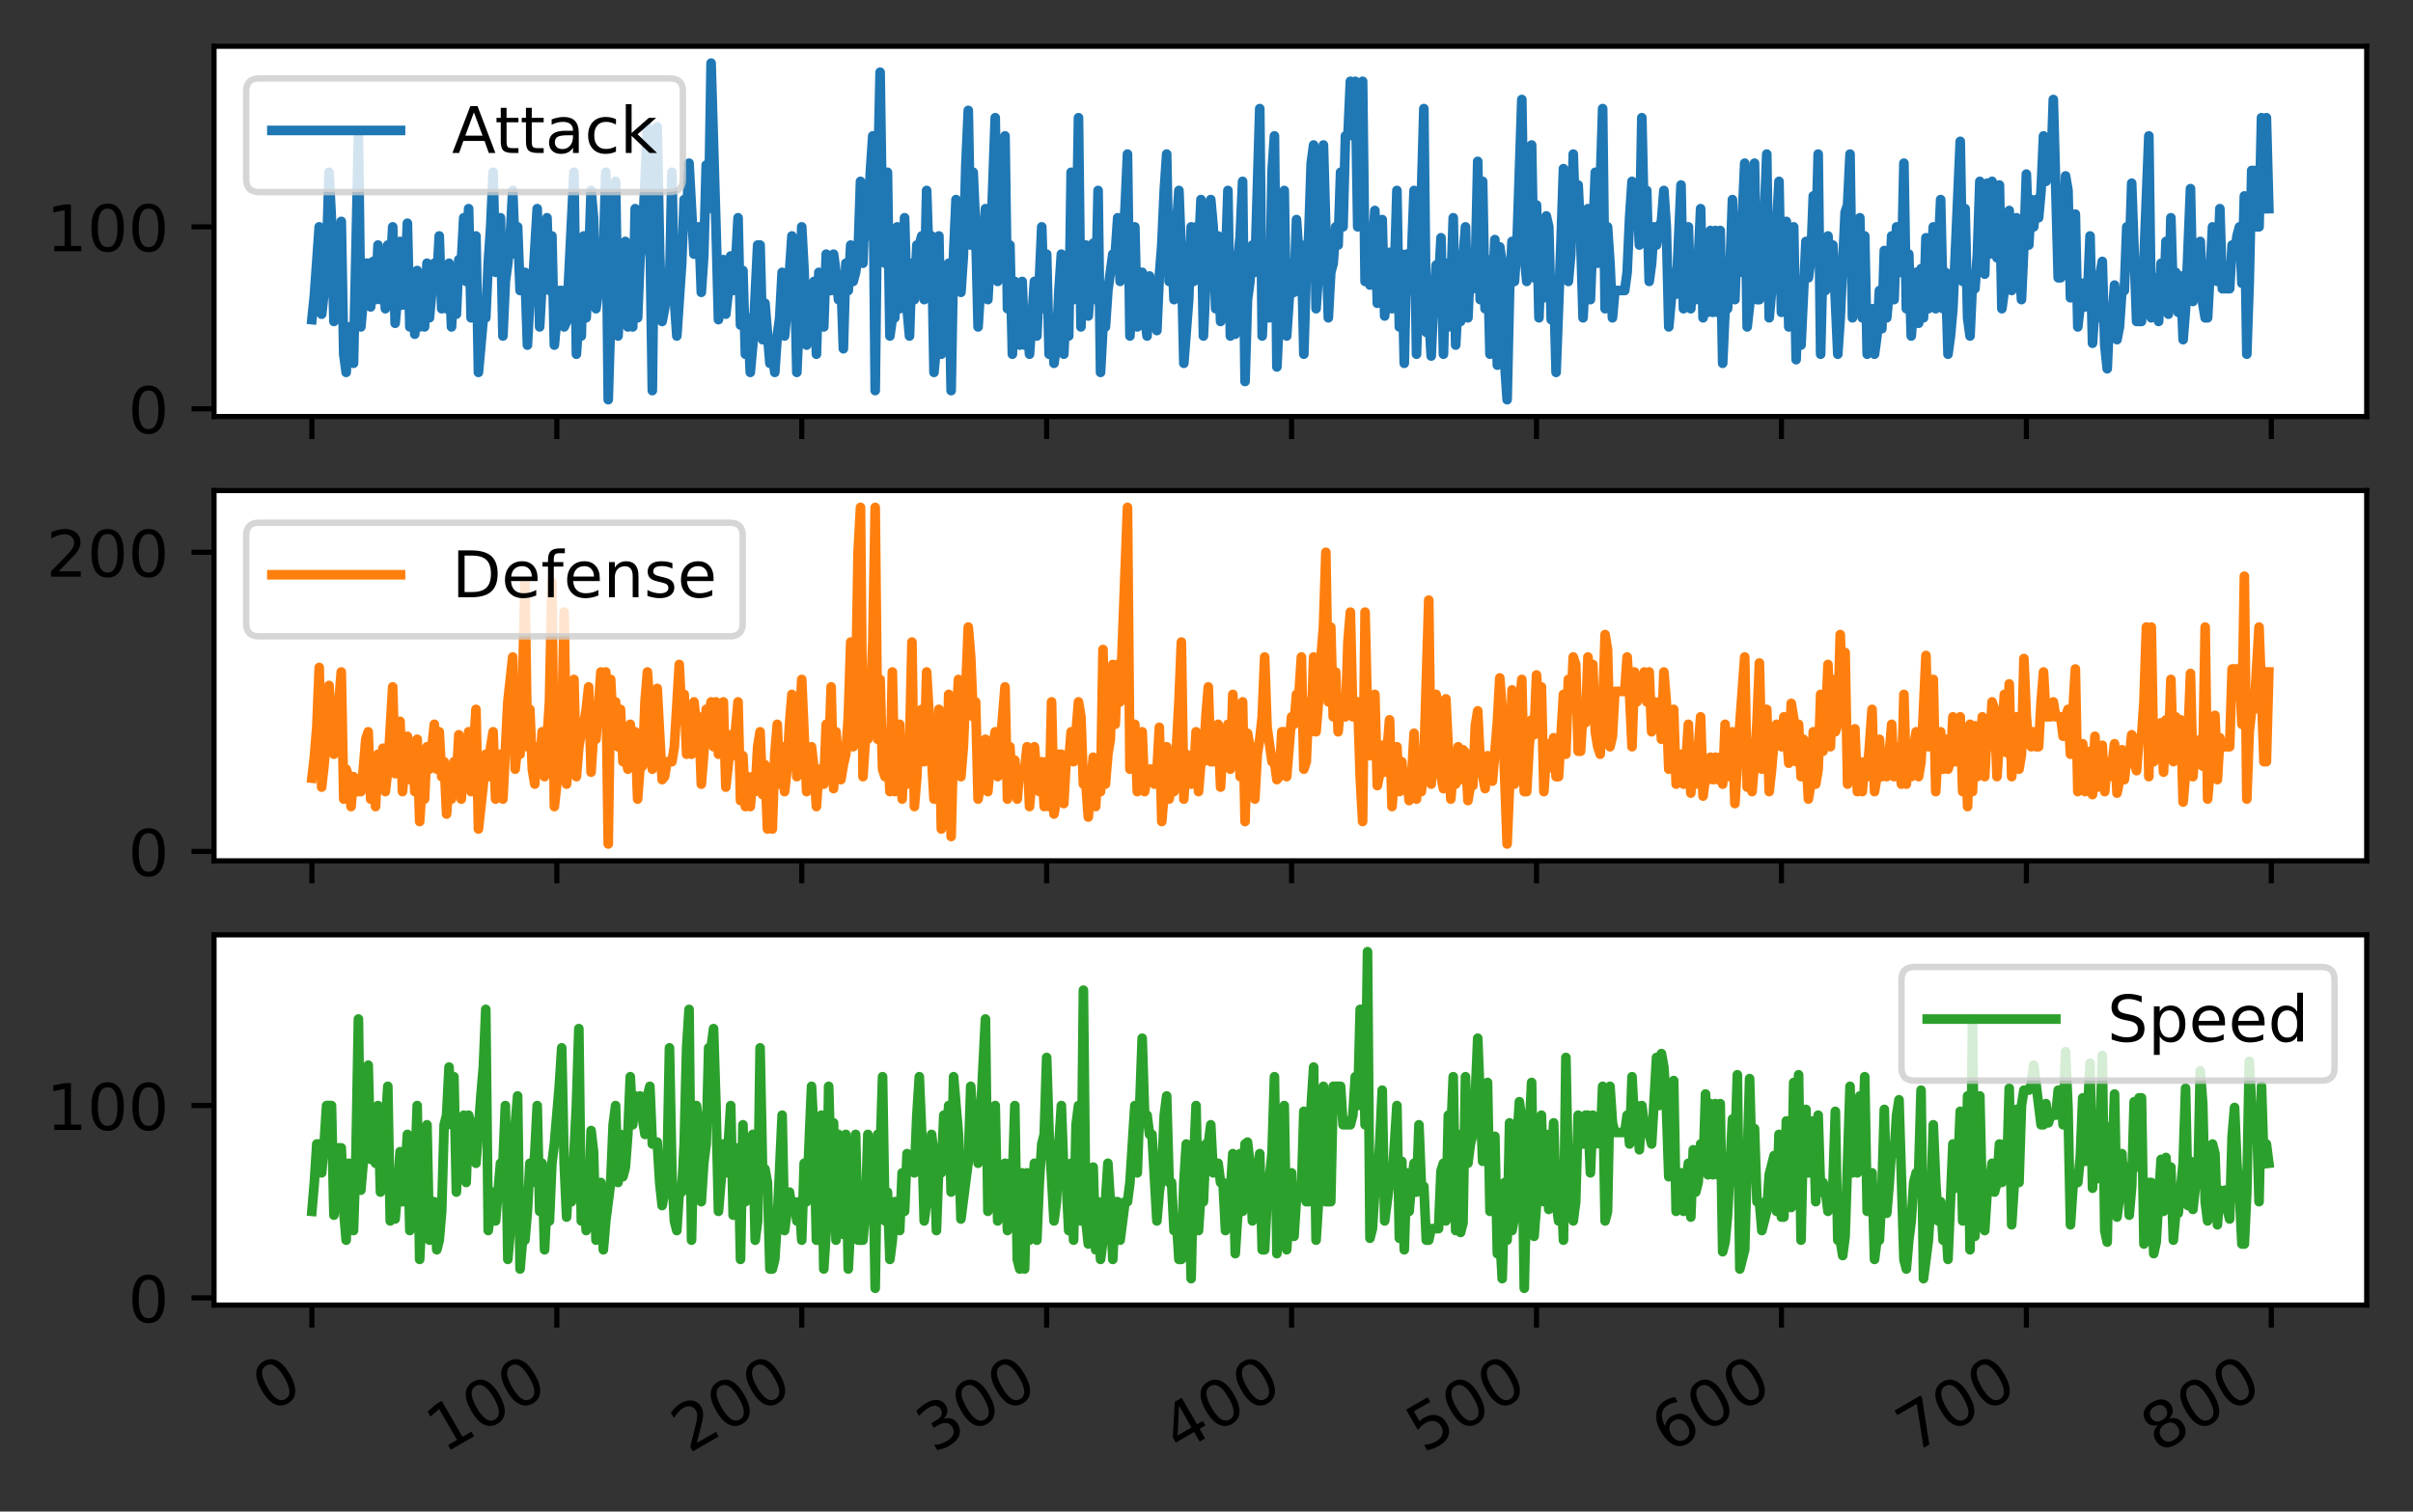 <?xml version="1.0" encoding="utf-8" standalone="no"?>
<!DOCTYPE svg PUBLIC "-//W3C//DTD SVG 1.1//EN"
  "http://www.w3.org/Graphics/SVG/1.1/DTD/svg11.dtd">
<!-- Created with matplotlib (https://matplotlib.org/) -->
<svg height="235.165pt" version="1.1" viewBox="0 0 375.288 235.165" width="375.288pt" xmlns="http://www.w3.org/2000/svg" xmlns:xlink="http://www.w3.org/1999/xlink">
 <rect x="0" y="0" width="375.288" height="235.165" fill="#333333" stroke="none"/>
 <defs>
  <style type="text/css">
*{stroke-linecap:butt;stroke-linejoin:round;}
  </style>
 </defs>
 <g id="figure_1">
  <g id="patch_1">
   <path d="M 0 235.165 
L 375.288 235.165 
L 375.288 0 
L 0 0 
z
" style="fill:none;"/>
  </g>
  <g id="axes_1">
   <g id="patch_2">
    <path d="M 33.288 64.8 
L 368.087 64.8 
L 368.087 7.2 
L 33.288 7.2 
z
" style="fill:#ffffff;"/>
   </g>
   <g id="matplotlib.axis_1">
    <g id="xtick_1">
     <g id="line2d_1">
      <defs>
       <path d="M 0 0 
L 0 3.5 
" id="m145276d8f0" style="stroke:#000000;stroke-width:0.8;"/>
      </defs>
      <g>
       <use style="stroke:#000000;stroke-width:0.8;" x="48.506" xlink:href="#m145276d8f0" y="64.8"/>
      </g>
     </g>
    </g>
    <g id="xtick_2">
     <g id="line2d_2">
      <g>
       <use style="stroke:#000000;stroke-width:0.8;" x="86.599" xlink:href="#m145276d8f0" y="64.8"/>
      </g>
     </g>
    </g>
    <g id="xtick_3">
     <g id="line2d_3">
      <g>
       <use style="stroke:#000000;stroke-width:0.8;" x="124.692" xlink:href="#m145276d8f0" y="64.8"/>
      </g>
     </g>
    </g>
    <g id="xtick_4">
     <g id="line2d_4">
      <g>
       <use style="stroke:#000000;stroke-width:0.8;" x="162.785" xlink:href="#m145276d8f0" y="64.8"/>
      </g>
     </g>
    </g>
    <g id="xtick_5">
     <g id="line2d_5">
      <g>
       <use style="stroke:#000000;stroke-width:0.8;" x="200.878" xlink:href="#m145276d8f0" y="64.8"/>
      </g>
     </g>
    </g>
    <g id="xtick_6">
     <g id="line2d_6">
      <g>
       <use style="stroke:#000000;stroke-width:0.8;" x="238.971" xlink:href="#m145276d8f0" y="64.8"/>
      </g>
     </g>
    </g>
    <g id="xtick_7">
     <g id="line2d_7">
      <g>
       <use style="stroke:#000000;stroke-width:0.8;" x="277.064" xlink:href="#m145276d8f0" y="64.8"/>
      </g>
     </g>
    </g>
    <g id="xtick_8">
     <g id="line2d_8">
      <g>
       <use style="stroke:#000000;stroke-width:0.8;" x="315.157" xlink:href="#m145276d8f0" y="64.8"/>
      </g>
     </g>
    </g>
    <g id="xtick_9">
     <g id="line2d_9">
      <g>
       <use style="stroke:#000000;stroke-width:0.8;" x="353.25" xlink:href="#m145276d8f0" y="64.8"/>
      </g>
     </g>
    </g>
   </g>
   <g id="matplotlib.axis_2">
    <g id="ytick_1">
     <g id="line2d_10">
      <defs>
       <path d="M 0 0 
L -3.5 0 
" id="m1f4e6716fb" style="stroke:#000000;stroke-width:0.8;"/>
      </defs>
      <g>
       <use style="stroke:#000000;stroke-width:0.8;" x="33.288" xlink:href="#m1f4e6716fb" y="63.597"/>
      </g>
     </g>
     <g id="text_1">
      <!-- 0 -->
      <defs>
       <path d="M 31.781 66.406 
Q 24.172 66.406 20.328 58.906 
Q 16.5 51.422 16.5 36.375 
Q 16.5 21.391 20.328 13.891 
Q 24.172 6.391 31.781 6.391 
Q 39.453 6.391 43.281 13.891 
Q 47.125 21.391 47.125 36.375 
Q 47.125 51.422 43.281 58.906 
Q 39.453 66.406 31.781 66.406 
z
M 31.781 74.219 
Q 44.047 74.219 50.516 64.516 
Q 56.984 54.828 56.984 36.375 
Q 56.984 17.969 50.516 8.266 
Q 44.047 -1.422 31.781 -1.422 
Q 19.531 -1.422 13.062 8.266 
Q 6.594 17.969 6.594 36.375 
Q 6.594 54.828 13.062 64.516 
Q 19.531 74.219 31.781 74.219 
z
" id="DejaVuSans-48"/>
      </defs>
      <g transform="translate(19.925 67.396)scale(0.1 -0.1)">
       <use xlink:href="#DejaVuSans-48"/>
      </g>
     </g>
    </g>
    <g id="ytick_2">
     <g id="line2d_11">
      <g>
       <use style="stroke:#000000;stroke-width:0.8;" x="33.288" xlink:href="#m1f4e6716fb" y="35.292"/>
      </g>
     </g>
     <g id="text_2">
      <!-- 100 -->
      <defs>
       <path d="M 12.406 8.297 
L 28.516 8.297 
L 28.516 63.922 
L 10.984 60.406 
L 10.984 69.391 
L 28.422 72.906 
L 38.281 72.906 
L 38.281 8.297 
L 54.391 8.297 
L 54.391 0 
L 12.406 0 
z
" id="DejaVuSans-49"/>
      </defs>
      <g transform="translate(7.2 39.092)scale(0.1 -0.1)">
       <use xlink:href="#DejaVuSans-49"/>
       <use x="63.623" xlink:href="#DejaVuSans-48"/>
       <use x="127.246" xlink:href="#DejaVuSans-48"/>
      </g>
     </g>
    </g>
   </g>
   <g id="line2d_12">
    <path clip-path="url(#pa3dd61bed2)" d="M 48.506 49.728 
L 48.887 46.048 
L 49.648 35.292 
L 50.029 48.879 
L 50.41 45.482 
L 50.791 39.821 
L 51.172 26.801 
L 51.553 34.16 
L 51.934 50.011 
L 52.315 45.765 
L 53.077 34.443 
L 53.458 55.106 
L 53.839 57.936 
L 54.22 50.86 
L 54.982 56.521 
L 55.743 21.14 
L 56.124 50.86 
L 56.505 46.614 
L 56.886 40.953 
L 57.267 40.953 
L 57.648 47.746 
L 58.029 40.67 
L 58.41 46.614 
L 58.791 38.123 
L 59.172 46.614 
L 59.553 39.538 
L 59.934 48.029 
L 60.315 38.123 
L 60.695 42.369 
L 61.076 35.292 
L 61.457 50.294 
L 61.838 46.048 
L 62.219 37.557 
L 62.6 47.463 
L 62.981 43.218 
L 63.362 34.726 
L 63.743 50.86 
L 64.124 43.784 
L 64.505 51.992 
L 64.886 42.086 
L 65.267 50.86 
L 65.648 43.784 
L 66.028 50.86 
L 66.409 40.953 
L 66.79 49.445 
L 67.552 40.953 
L 67.933 43.784 
L 68.314 36.708 
L 68.695 48.029 
L 69.076 45.199 
L 69.457 48.029 
L 69.838 40.953 
L 70.219 50.86 
L 70.6 43.784 
L 70.981 48.879 
L 71.362 40.387 
L 71.742 40.953 
L 72.123 33.877 
L 72.504 43.784 
L 72.885 32.462 
L 73.266 49.445 
L 73.647 45.199 
L 74.028 36.708 
L 74.409 57.936 
L 75.171 49.445 
L 75.552 49.445 
L 75.933 40.953 
L 76.314 35.292 
L 76.695 26.801 
L 77.075 42.369 
L 77.837 33.877 
L 78.218 52.275 
L 78.599 43.784 
L 78.98 40.953 
L 79.361 36.708 
L 79.742 29.631 
L 80.123 39.538 
L 80.504 35.292 
L 80.885 45.199 
L 81.266 42.369 
L 81.647 42.369 
L 82.028 53.69 
L 82.409 46.614 
L 82.789 45.199 
L 83.551 32.462 
L 83.932 50.86 
L 84.313 43.784 
L 84.694 40.953 
L 85.075 33.877 
L 85.456 45.199 
L 85.837 36.708 
L 86.218 53.69 
L 86.98 45.199 
L 87.361 45.199 
L 87.742 50.86 
L 88.122 50.011 
L 89.265 26.801 
L 89.646 55.106 
L 90.027 49.445 
L 90.408 52.275 
L 90.789 36.708 
L 91.17 49.445 
L 91.551 40.953 
L 91.932 29.631 
L 92.313 33.877 
L 92.694 48.029 
L 93.075 45.199 
L 93.456 38.123 
L 93.836 39.538 
L 94.217 26.801 
L 94.598 62.182 
L 95.36 36.708 
L 95.741 28.216 
L 96.122 52.275 
L 96.503 45.199 
L 96.884 44.633 
L 97.265 37.557 
L 97.646 50.86 
L 98.027 42.369 
L 98.408 50.86 
L 98.789 32.462 
L 99.169 49.445 
L 99.55 40.104 
L 99.931 36.708 
L 100.693 19.725 
L 101.074 35.292 
L 101.455 60.767 
L 101.836 28.216 
L 102.217 19.725 
L 102.598 39.538 
L 102.979 50.011 
L 103.36 48.029 
L 103.741 45.199 
L 104.122 45.199 
L 104.502 26.801 
L 104.883 46.614 
L 105.264 52.275 
L 106.026 40.953 
L 106.407 31.047 
L 106.788 33.877 
L 107.169 25.386 
L 107.931 39.538 
L 108.312 38.123 
L 108.693 35.292 
L 109.074 45.482 
L 109.455 39.821 
L 109.836 25.669 
L 110.216 32.462 
L 110.597 9.818 
L 111.359 35.292 
L 111.74 49.728 
L 112.121 46.048 
L 112.502 40.387 
L 112.883 48.879 
L 113.264 45.482 
L 113.645 39.821 
L 114.026 45.199 
L 114.407 40.953 
L 114.788 33.877 
L 115.169 50.577 
L 115.549 42.086 
L 115.93 55.106 
L 116.311 49.445 
L 116.692 57.936 
L 117.073 53.69 
L 117.835 38.123 
L 118.216 38.123 
L 118.597 52.841 
L 118.978 47.18 
L 119.74 56.521 
L 120.121 55.106 
L 120.502 57.936 
L 120.883 52.275 
L 121.263 49.445 
L 121.644 42.369 
L 122.025 52.275 
L 122.406 48.029 
L 123.168 36.708 
L 123.549 40.953 
L 123.93 57.936 
L 124.311 49.445 
L 124.692 35.292 
L 125.073 42.369 
L 125.454 53.69 
L 126.216 48.029 
L 126.596 43.784 
L 126.977 55.106 
L 127.358 42.369 
L 127.739 45.199 
L 128.12 50.86 
L 128.501 39.538 
L 128.882 45.199 
L 129.263 45.199 
L 129.644 39.538 
L 130.025 42.369 
L 130.406 46.614 
L 130.787 43.218 
L 131.168 54.257 
L 131.549 40.953 
L 131.93 45.199 
L 132.31 38.123 
L 132.691 43.784 
L 133.072 42.369 
L 133.453 39.538 
L 133.834 28.216 
L 134.215 40.953 
L 134.596 29.631 
L 134.977 36.708 
L 135.358 26.801 
L 135.739 21.14 
L 136.12 60.767 
L 136.501 28.216 
L 136.882 11.233 
L 137.263 36.708 
L 137.643 40.953 
L 138.024 26.801 
L 138.405 52.275 
L 138.786 49.445 
L 139.167 49.445 
L 139.548 35.292 
L 139.929 48.029 
L 140.31 45.199 
L 140.691 33.877 
L 141.072 48.029 
L 141.453 52.275 
L 141.834 40.953 
L 142.215 46.614 
L 142.596 38.123 
L 142.976 38.123 
L 143.357 36.708 
L 143.738 46.614 
L 144.119 29.631 
L 144.5 40.953 
L 144.881 36.708 
L 145.262 57.936 
L 145.643 53.69 
L 146.024 36.708 
L 146.405 55.106 
L 146.786 45.765 
L 147.167 42.369 
L 147.548 40.953 
L 147.929 60.767 
L 148.31 39.538 
L 148.69 31.047 
L 149.071 42.369 
L 149.452 45.482 
L 149.833 39.821 
L 150.214 25.669 
L 150.595 17.177 
L 150.976 38.123 
L 151.357 26.801 
L 151.738 35.292 
L 152.119 50.86 
L 153.262 32.462 
L 153.643 46.614 
L 154.023 39.538 
L 154.785 18.31 
L 155.166 43.784 
L 155.547 39.538 
L 155.928 32.462 
L 156.309 21.14 
L 156.69 48.029 
L 157.071 38.123 
L 157.452 55.106 
L 157.833 43.784 
L 158.214 50.86 
L 158.595 53.69 
L 158.976 43.784 
L 159.357 53.69 
L 159.737 49.445 
L 160.118 55.106 
L 160.88 43.784 
L 161.261 52.275 
L 162.023 35.292 
L 162.404 48.029 
L 162.785 39.538 
L 163.166 55.106 
L 163.547 49.445 
L 163.928 56.521 
L 164.309 53.69 
L 164.69 45.199 
L 165.07 39.538 
L 165.451 55.106 
L 165.832 46.614 
L 166.213 52.275 
L 166.594 26.801 
L 166.975 46.614 
L 167.356 40.953 
L 167.737 18.31 
L 168.118 50.86 
L 168.499 38.123 
L 168.88 38.123 
L 169.261 49.162 
L 170.023 37.84 
L 170.404 46.614 
L 170.784 29.631 
L 171.165 57.936 
L 171.546 50.86 
L 171.927 50.86 
L 172.308 45.199 
L 173.07 39.538 
L 173.451 39.538 
L 173.832 33.877 
L 174.213 43.784 
L 174.975 32.462 
L 175.356 23.971 
L 175.737 52.275 
L 176.117 46.614 
L 176.498 35.292 
L 176.879 50.86 
L 177.26 42.369 
L 177.641 42.369 
L 178.022 49.445 
L 178.403 52.275 
L 178.784 42.935 
L 179.165 50.294 
L 179.546 46.614 
L 179.927 51.426 
L 180.308 42.935 
L 180.689 38.123 
L 181.07 29.631 
L 181.45 23.971 
L 181.831 43.784 
L 182.212 38.123 
L 182.593 46.614 
L 182.974 35.292 
L 183.355 29.631 
L 183.736 39.538 
L 184.117 56.521 
L 184.879 46.614 
L 185.26 35.292 
L 185.641 43.784 
L 186.022 35.292 
L 186.403 39.538 
L 186.784 31.047 
L 187.164 52.275 
L 187.545 43.784 
L 187.926 32.462 
L 188.307 31.047 
L 188.688 35.292 
L 189.069 48.029 
L 189.45 36.708 
L 189.831 50.011 
L 190.212 41.519 
L 190.593 40.953 
L 190.974 29.631 
L 191.355 52.275 
L 191.736 43.784 
L 192.117 51.992 
L 192.497 40.67 
L 192.878 36.708 
L 193.259 28.216 
L 193.64 59.351 
L 194.021 46.614 
L 194.402 43.784 
L 194.783 38.123 
L 195.164 42.369 
L 195.926 16.894 
L 196.307 52.275 
L 196.688 43.784 
L 197.069 44.35 
L 197.45 49.445 
L 197.831 26.801 
L 198.211 21.14 
L 198.592 57.087 
L 199.354 40.953 
L 199.735 29.631 
L 200.116 52.275 
L 200.878 40.953 
L 201.259 45.482 
L 201.64 34.16 
L 202.021 39.821 
L 202.402 38.123 
L 202.783 55.106 
L 203.164 42.369 
L 203.544 36.708 
L 203.925 25.386 
L 204.306 22.555 
L 204.687 48.029 
L 205.068 42.369 
L 205.449 25.386 
L 205.83 22.555 
L 206.592 49.445 
L 206.973 42.369 
L 207.354 40.953 
L 207.735 35.292 
L 208.116 38.123 
L 208.497 26.801 
L 208.878 35.292 
L 209.258 21.14 
L 209.639 21.14 
L 210.02 12.649 
L 210.401 21.14 
L 210.782 12.649 
L 211.163 35.292 
L 211.544 21.14 
L 211.925 12.649 
L 212.306 43.784 
L 212.687 36.708 
L 213.068 44.35 
L 213.83 32.745 
L 214.211 47.18 
L 214.591 41.519 
L 214.972 34.16 
L 215.353 49.162 
L 215.734 44.916 
L 216.115 39.255 
L 216.496 48.029 
L 216.877 42.369 
L 217.258 29.631 
L 217.639 50.86 
L 218.02 39.538 
L 218.401 56.521 
L 218.782 39.538 
L 219.163 45.199 
L 219.544 39.538 
L 219.925 29.631 
L 220.305 55.106 
L 220.686 43.784 
L 221.448 16.894 
L 221.829 51.709 
L 222.21 48.879 
L 222.591 55.389 
L 222.972 46.897 
L 223.353 41.236 
L 223.734 44.067 
L 224.115 36.991 
L 224.496 55.106 
L 224.877 40.953 
L 225.258 50.86 
L 225.638 45.199 
L 226.019 33.877 
L 226.4 53.69 
L 226.781 46.614 
L 227.162 50.011 
L 227.543 40.104 
L 227.924 35.292 
L 228.305 49.445 
L 228.686 40.953 
L 229.067 44.916 
L 229.448 42.086 
L 229.829 25.103 
L 230.21 46.614 
L 230.591 28.216 
L 230.971 48.029 
L 231.352 40.387 
L 231.733 55.106 
L 232.495 37.274 
L 232.876 56.804 
L 233.257 38.406 
L 233.638 40.953 
L 234.019 56.521 
L 234.4 62.182 
L 234.781 45.199 
L 235.162 37.557 
L 235.543 43.784 
L 235.924 38.123 
L 236.685 15.479 
L 237.066 39.538 
L 237.447 43.784 
L 238.209 22.555 
L 238.59 43.218 
L 238.971 31.896 
L 239.352 49.445 
L 239.733 38.123 
L 240.114 46.331 
L 240.495 33.594 
L 240.876 35.292 
L 241.257 49.728 
L 241.638 44.067 
L 242.018 57.936 
L 242.78 37.557 
L 243.161 26.235 
L 243.542 29.631 
L 243.923 43.784 
L 244.304 39.538 
L 244.685 23.971 
L 245.066 35.292 
L 245.447 28.782 
L 245.828 36.708 
L 246.209 49.445 
L 246.59 42.086 
L 246.971 32.462 
L 247.352 46.614 
L 248.113 26.801 
L 248.494 40.953 
L 249.256 16.894 
L 249.637 48.029 
L 250.018 35.292 
L 250.399 40.953 
L 250.78 49.445 
L 251.161 45.199 
L 252.685 45.199 
L 253.065 42.369 
L 253.446 33.877 
L 253.827 28.216 
L 254.208 29.631 
L 254.589 29.631 
L 254.97 38.123 
L 255.351 18.31 
L 255.732 35.292 
L 256.113 29.631 
L 256.494 43.784 
L 256.875 40.953 
L 257.256 35.292 
L 257.637 38.123 
L 258.018 35.292 
L 258.399 34.443 
L 258.779 29.631 
L 259.16 35.292 
L 259.541 50.86 
L 260.303 42.369 
L 260.684 45.765 
L 261.446 28.782 
L 261.827 48.029 
L 262.589 35.292 
L 262.97 48.029 
L 263.351 39.538 
L 263.732 46.614 
L 264.112 40.953 
L 264.493 32.462 
L 264.874 49.445 
L 265.255 38.689 
L 265.636 48.596 
L 266.017 35.858 
L 266.398 48.596 
L 266.779 35.858 
L 267.16 48.596 
L 267.541 35.858 
L 267.922 56.521 
L 268.303 48.029 
L 268.684 48.029 
L 269.065 41.802 
L 269.445 31.047 
L 269.826 46.614 
L 270.207 35.292 
L 270.588 42.369 
L 271.35 25.386 
L 271.731 50.86 
L 272.112 47.463 
L 272.493 39.538 
L 272.874 25.386 
L 273.255 46.614 
L 273.636 46.614 
L 274.398 33.877 
L 274.779 23.971 
L 275.159 49.445 
L 275.54 45.199 
L 275.921 36.708 
L 276.302 35.292 
L 276.683 28.216 
L 277.064 48.596 
L 277.445 45.765 
L 277.826 34.443 
L 278.207 50.86 
L 278.588 48.029 
L 278.969 35.292 
L 279.35 55.955 
L 279.731 44.633 
L 280.112 53.69 
L 280.873 37.557 
L 281.254 43.218 
L 281.635 40.387 
L 282.016 30.481 
L 282.397 38.123 
L 282.778 23.971 
L 283.159 55.106 
L 283.54 39.255 
L 283.921 45.199 
L 284.302 36.708 
L 284.683 42.369 
L 285.064 38.123 
L 285.826 55.106 
L 286.206 49.445 
L 286.968 33.028 
L 287.349 31.896 
L 287.73 23.971 
L 288.111 49.445 
L 288.492 36.708 
L 288.873 45.199 
L 289.254 33.877 
L 289.635 49.445 
L 290.016 36.708 
L 290.397 55.106 
L 290.778 50.86 
L 291.159 48.029 
L 291.539 55.106 
L 291.92 52.275 
L 292.301 45.199 
L 292.682 51.143 
L 293.063 38.972 
L 293.444 49.445 
L 293.825 45.199 
L 294.206 36.708 
L 294.587 46.614 
L 294.968 35.292 
L 295.349 42.369 
L 295.73 42.369 
L 296.111 25.386 
L 296.492 48.029 
L 296.873 39.538 
L 297.253 52.275 
L 298.015 42.369 
L 298.396 50.294 
L 298.777 41.802 
L 299.158 49.445 
L 299.539 36.991 
L 299.92 48.029 
L 300.682 35.292 
L 301.063 48.029 
L 301.825 31.047 
L 302.206 48.029 
L 302.586 42.369 
L 302.967 55.106 
L 303.348 52.275 
L 303.729 48.029 
L 304.872 21.989 
L 305.253 43.784 
L 305.634 32.462 
L 306.015 49.445 
L 306.396 52.275 
L 306.777 43.784 
L 307.158 44.916 
L 307.539 39.538 
L 307.919 28.216 
L 308.3 29.631 
L 308.681 42.652 
L 309.062 28.499 
L 309.443 39.538 
L 309.824 28.216 
L 310.205 32.462 
L 310.586 40.104 
L 310.967 28.782 
L 311.348 48.029 
L 311.729 45.199 
L 312.11 36.142 
L 312.491 32.745 
L 312.872 45.199 
L 313.633 33.877 
L 314.395 46.614 
L 314.776 38.123 
L 315.157 27.084 
L 315.538 38.123 
L 315.919 31.047 
L 316.3 35.292 
L 316.681 31.047 
L 317.062 33.877 
L 317.443 29.631 
L 317.824 21.14 
L 318.205 28.216 
L 318.586 22.555 
L 318.966 26.801 
L 319.347 15.479 
L 320.109 43.218 
L 320.49 43.218 
L 320.871 41.802 
L 321.252 27.367 
L 321.633 29.631 
L 322.014 46.331 
L 322.395 41.519 
L 322.776 33.311 
L 323.157 50.86 
L 323.919 44.067 
L 324.3 47.746 
L 324.68 45.765 
L 325.061 36.708 
L 325.442 53.407 
L 325.823 47.746 
L 326.204 49.445 
L 326.585 42.935 
L 326.966 40.67 
L 327.347 53.69 
L 327.728 57.37 
L 328.109 48.879 
L 328.49 49.445 
L 328.871 44.35 
L 329.252 52.841 
L 329.633 50.86 
L 330.013 45.199 
L 330.394 45.199 
L 330.775 35.292 
L 331.156 40.387 
L 331.537 28.499 
L 332.299 50.011 
L 333.061 50.011 
L 334.204 21.14 
L 334.585 49.445 
L 334.966 48.879 
L 335.347 43.218 
L 335.727 50.011 
L 336.108 40.953 
L 336.489 48.313 
L 336.87 37.557 
L 337.251 48.879 
L 337.632 33.877 
L 338.013 46.614 
L 338.394 42.369 
L 338.775 48.596 
L 339.156 42.935 
L 339.537 52.841 
L 339.918 48.029 
L 340.68 29.348 
L 341.06 46.897 
L 341.441 41.802 
L 341.822 45.199 
L 342.203 37.557 
L 342.584 47.18 
L 342.965 49.445 
L 343.346 49.445 
L 344.108 35.292 
L 344.489 40.953 
L 344.87 43.784 
L 345.251 32.462 
L 345.632 44.916 
L 346.774 44.916 
L 347.155 38.123 
L 347.536 39.538 
L 347.917 36.708 
L 348.298 35.292 
L 348.679 44.067 
L 349.06 30.481 
L 349.441 55.106 
L 349.822 43.784 
L 350.203 26.518 
L 350.584 26.518 
L 350.965 35.292 
L 351.346 35.292 
L 351.727 18.31 
L 352.107 32.462 
L 352.488 18.31 
L 352.869 32.462 
L 352.869 32.462 
" style="fill:none;stroke:#1f77b4;stroke-linecap:square;stroke-width:1.5;"/>
   </g>
   <g id="patch_3">
    <path d="M 33.288 64.8 
L 33.288 7.2 
" style="fill:none;stroke:#000000;stroke-linecap:square;stroke-linejoin:miter;stroke-width:0.8;"/>
   </g>
   <g id="patch_4">
    <path d="M 368.087 64.8 
L 368.087 7.2 
" style="fill:none;stroke:#000000;stroke-linecap:square;stroke-linejoin:miter;stroke-width:0.8;"/>
   </g>
   <g id="patch_5">
    <path d="M 33.288 64.8 
L 368.087 64.8 
" style="fill:none;stroke:#000000;stroke-linecap:square;stroke-linejoin:miter;stroke-width:0.8;"/>
   </g>
   <g id="patch_6">
    <path d="M 33.288 7.2 
L 368.087 7.2 
" style="fill:none;stroke:#000000;stroke-linecap:square;stroke-linejoin:miter;stroke-width:0.8;"/>
   </g>
   <g id="legend_1">
    <g id="patch_7">
     <path d="M 40.288 29.878 
L 104.211 29.878 
Q 106.211 29.878 106.211 27.878 
L 106.211 14.2 
Q 106.211 12.2 104.211 12.2 
L 40.288 12.2 
Q 38.288 12.2 38.288 14.2 
L 38.288 27.878 
Q 38.288 29.878 40.288 29.878 
z
" style="fill:#ffffff;opacity:0.8;stroke:#cccccc;stroke-linejoin:miter;"/>
    </g>
    <g id="line2d_13">
     <path d="M 42.288 20.298 
L 62.288 20.298 
" style="fill:none;stroke:#1f77b4;stroke-linecap:square;stroke-width:1.5;"/>
    </g>
    <g id="line2d_14"/>
    <g id="text_3">
     <!-- Attack -->
     <defs>
      <path d="M 34.188 63.188 
L 20.797 26.906 
L 47.609 26.906 
z
M 28.609 72.906 
L 39.797 72.906 
L 67.578 0 
L 57.328 0 
L 50.688 18.703 
L 17.828 18.703 
L 11.188 0 
L 0.781 0 
z
" id="DejaVuSans-65"/>
      <path d="M 18.312 70.219 
L 18.312 54.688 
L 36.812 54.688 
L 36.812 47.703 
L 18.312 47.703 
L 18.312 18.016 
Q 18.312 11.328 20.141 9.422 
Q 21.969 7.516 27.594 7.516 
L 36.812 7.516 
L 36.812 0 
L 27.594 0 
Q 17.188 0 13.234 3.875 
Q 9.281 7.766 9.281 18.016 
L 9.281 47.703 
L 2.688 47.703 
L 2.688 54.688 
L 9.281 54.688 
L 9.281 70.219 
z
" id="DejaVuSans-116"/>
      <path d="M 34.281 27.484 
Q 23.391 27.484 19.188 25 
Q 14.984 22.516 14.984 16.5 
Q 14.984 11.719 18.141 8.906 
Q 21.297 6.109 26.703 6.109 
Q 34.188 6.109 38.703 11.406 
Q 43.219 16.703 43.219 25.484 
L 43.219 27.484 
z
M 52.203 31.203 
L 52.203 0 
L 43.219 0 
L 43.219 8.297 
Q 40.141 3.328 35.547 0.953 
Q 30.953 -1.422 24.312 -1.422 
Q 15.922 -1.422 10.953 3.297 
Q 6 8.016 6 15.922 
Q 6 25.141 12.172 29.828 
Q 18.359 34.516 30.609 34.516 
L 43.219 34.516 
L 43.219 35.406 
Q 43.219 41.609 39.141 45 
Q 35.062 48.391 27.688 48.391 
Q 23 48.391 18.547 47.266 
Q 14.109 46.141 10.016 43.891 
L 10.016 52.203 
Q 14.938 54.109 19.578 55.047 
Q 24.219 56 28.609 56 
Q 40.484 56 46.344 49.844 
Q 52.203 43.703 52.203 31.203 
z
" id="DejaVuSans-97"/>
      <path d="M 48.781 52.594 
L 48.781 44.188 
Q 44.969 46.297 41.141 47.344 
Q 37.312 48.391 33.406 48.391 
Q 24.656 48.391 19.812 42.844 
Q 14.984 37.312 14.984 27.297 
Q 14.984 17.281 19.812 11.734 
Q 24.656 6.203 33.406 6.203 
Q 37.312 6.203 41.141 7.25 
Q 44.969 8.297 48.781 10.406 
L 48.781 2.094 
Q 45.016 0.344 40.984 -0.531 
Q 36.969 -1.422 32.422 -1.422 
Q 20.062 -1.422 12.781 6.344 
Q 5.516 14.109 5.516 27.297 
Q 5.516 40.672 12.859 48.328 
Q 20.219 56 33.016 56 
Q 37.156 56 41.109 55.141 
Q 45.062 54.297 48.781 52.594 
z
" id="DejaVuSans-99"/>
      <path d="M 9.078 75.984 
L 18.109 75.984 
L 18.109 31.109 
L 44.922 54.688 
L 56.391 54.688 
L 27.391 29.109 
L 57.625 0 
L 45.906 0 
L 18.109 26.703 
L 18.109 0 
L 9.078 0 
z
" id="DejaVuSans-107"/>
     </defs>
     <g transform="translate(70.287 23.798)scale(0.1 -0.1)">
      <use xlink:href="#DejaVuSans-65"/>
      <use x="66.658" xlink:href="#DejaVuSans-116"/>
      <use x="105.867" xlink:href="#DejaVuSans-116"/>
      <use x="145.076" xlink:href="#DejaVuSans-97"/>
      <use x="206.355" xlink:href="#DejaVuSans-99"/>
      <use x="261.336" xlink:href="#DejaVuSans-107"/>
     </g>
    </g>
   </g>
  </g>
  <g id="axes_2">
   <g id="patch_8">
    <path d="M 33.288 133.92 
L 368.087 133.92 
L 368.087 76.32 
L 33.288 76.32 
z
" style="fill:#ffffff;"/>
   </g>
   <g id="matplotlib.axis_3">
    <g id="xtick_10">
     <g id="line2d_15">
      <g>
       <use style="stroke:#000000;stroke-width:0.8;" x="48.506" xlink:href="#m145276d8f0" y="133.92"/>
      </g>
     </g>
    </g>
    <g id="xtick_11">
     <g id="line2d_16">
      <g>
       <use style="stroke:#000000;stroke-width:0.8;" x="86.599" xlink:href="#m145276d8f0" y="133.92"/>
      </g>
     </g>
    </g>
    <g id="xtick_12">
     <g id="line2d_17">
      <g>
       <use style="stroke:#000000;stroke-width:0.8;" x="124.692" xlink:href="#m145276d8f0" y="133.92"/>
      </g>
     </g>
    </g>
    <g id="xtick_13">
     <g id="line2d_18">
      <g>
       <use style="stroke:#000000;stroke-width:0.8;" x="162.785" xlink:href="#m145276d8f0" y="133.92"/>
      </g>
     </g>
    </g>
    <g id="xtick_14">
     <g id="line2d_19">
      <g>
       <use style="stroke:#000000;stroke-width:0.8;" x="200.878" xlink:href="#m145276d8f0" y="133.92"/>
      </g>
     </g>
    </g>
    <g id="xtick_15">
     <g id="line2d_20">
      <g>
       <use style="stroke:#000000;stroke-width:0.8;" x="238.971" xlink:href="#m145276d8f0" y="133.92"/>
      </g>
     </g>
    </g>
    <g id="xtick_16">
     <g id="line2d_21">
      <g>
       <use style="stroke:#000000;stroke-width:0.8;" x="277.064" xlink:href="#m145276d8f0" y="133.92"/>
      </g>
     </g>
    </g>
    <g id="xtick_17">
     <g id="line2d_22">
      <g>
       <use style="stroke:#000000;stroke-width:0.8;" x="315.157" xlink:href="#m145276d8f0" y="133.92"/>
      </g>
     </g>
    </g>
    <g id="xtick_18">
     <g id="line2d_23">
      <g>
       <use style="stroke:#000000;stroke-width:0.8;" x="353.25" xlink:href="#m145276d8f0" y="133.92"/>
      </g>
     </g>
    </g>
   </g>
   <g id="matplotlib.axis_4">
    <g id="ytick_3">
     <g id="line2d_24">
      <g>
       <use style="stroke:#000000;stroke-width:0.8;" x="33.288" xlink:href="#m1f4e6716fb" y="132.465"/>
      </g>
     </g>
     <g id="text_4">
      <!-- 0 -->
      <g transform="translate(19.925 136.265)scale(0.1 -0.1)">
       <use xlink:href="#DejaVuSans-48"/>
      </g>
     </g>
    </g>
    <g id="ytick_4">
     <g id="line2d_25">
      <g>
       <use style="stroke:#000000;stroke-width:0.8;" x="33.288" xlink:href="#m1f4e6716fb" y="85.92"/>
      </g>
     </g>
     <g id="text_5">
      <!-- 200 -->
      <defs>
       <path d="M 19.188 8.297 
L 53.609 8.297 
L 53.609 0 
L 7.328 0 
L 7.328 8.297 
Q 12.938 14.109 22.625 23.891 
Q 32.328 33.688 34.812 36.531 
Q 39.547 41.844 41.422 45.531 
Q 43.312 49.219 43.312 52.781 
Q 43.312 58.594 39.234 62.25 
Q 35.156 65.922 28.609 65.922 
Q 23.969 65.922 18.812 64.312 
Q 13.672 62.703 7.812 59.422 
L 7.812 69.391 
Q 13.766 71.781 18.938 73 
Q 24.125 74.219 28.422 74.219 
Q 39.75 74.219 46.484 68.547 
Q 53.219 62.891 53.219 53.422 
Q 53.219 48.922 51.531 44.891 
Q 49.859 40.875 45.406 35.406 
Q 44.188 33.984 37.641 27.219 
Q 31.109 20.453 19.188 8.297 
z
" id="DejaVuSans-50"/>
      </defs>
      <g transform="translate(7.2 89.719)scale(0.1 -0.1)">
       <use xlink:href="#DejaVuSans-50"/>
       <use x="63.623" xlink:href="#DejaVuSans-48"/>
       <use x="127.246" xlink:href="#DejaVuSans-48"/>
      </g>
     </g>
    </g>
   </g>
   <g id="line2d_26">
    <path clip-path="url(#p55c88fbc83)" d="M 48.506 121.062 
L 48.887 117.804 
L 49.268 113.149 
L 49.648 103.84 
L 50.029 122.458 
L 50.41 118.967 
L 50.791 114.313 
L 51.172 106.633 
L 51.553 114.313 
L 51.934 117.338 
L 52.315 113.847 
L 53.077 104.538 
L 53.458 124.32 
L 53.839 119.665 
L 54.22 120.829 
L 54.601 125.484 
L 54.982 120.829 
L 55.362 123.156 
L 56.124 123.156 
L 56.505 119.665 
L 56.886 115.011 
L 57.267 113.847 
L 57.648 124.32 
L 58.029 118.502 
L 58.41 125.484 
L 58.791 117.338 
L 59.172 122.225 
L 59.553 116.407 
L 59.934 123.156 
L 60.315 119.665 
L 61.076 106.865 
L 61.457 120.364 
L 61.838 116.873 
L 62.219 112.218 
L 62.6 123.156 
L 63.362 114.545 
L 63.743 121.295 
L 64.124 115.476 
L 64.505 123.156 
L 64.886 115.011 
L 65.267 127.811 
L 65.648 121.993 
L 66.028 124.32 
L 66.409 116.175 
L 66.79 119.665 
L 67.552 112.684 
L 67.933 119.665 
L 68.314 113.847 
L 68.695 120.829 
L 69.076 118.502 
L 69.457 126.647 
L 69.838 120.829 
L 70.219 124.32 
L 70.6 118.502 
L 70.981 121.295 
L 71.362 114.313 
L 71.742 124.32 
L 72.123 118.502 
L 72.504 121.993 
L 72.885 113.847 
L 73.266 123.156 
L 74.028 110.356 
L 74.409 128.975 
L 75.171 121.993 
L 75.552 117.338 
L 75.933 120.829 
L 76.314 116.175 
L 76.695 113.847 
L 77.075 124.32 
L 77.837 117.338 
L 78.218 124.32 
L 78.98 109.193 
L 79.742 102.211 
L 80.123 119.665 
L 80.504 116.175 
L 80.885 117.338 
L 81.266 106.865 
L 81.647 90.575 
L 82.028 116.175 
L 82.409 110.356 
L 82.789 119.665 
L 83.17 121.993 
L 83.551 116.175 
L 83.932 119.665 
L 84.313 113.847 
L 84.694 120.829 
L 85.456 109.193 
L 85.837 90.575 
L 86.218 125.484 
L 86.98 118.502 
L 87.361 113.847 
L 87.742 95.229 
L 88.122 121.993 
L 89.265 105.702 
L 89.646 120.829 
L 90.027 116.175 
L 90.408 113.847 
L 90.789 112.684 
L 91.17 110.356 
L 91.551 106.865 
L 91.932 120.131 
L 92.313 114.08 
L 92.694 115.011 
L 93.456 104.538 
L 93.836 110.356 
L 94.217 104.538 
L 94.598 131.302 
L 94.979 105.702 
L 95.36 113.847 
L 95.741 109.193 
L 96.122 116.175 
L 96.503 110.356 
L 96.884 118.502 
L 97.265 117.338 
L 97.646 119.665 
L 98.027 112.684 
L 98.408 117.338 
L 98.789 113.847 
L 99.169 124.32 
L 99.55 119.2 
L 99.931 119.2 
L 100.312 109.193 
L 100.693 104.538 
L 101.074 110.356 
L 101.455 119.665 
L 102.217 107.098 
L 102.979 121.295 
L 103.36 120.829 
L 103.741 118.502 
L 104.502 118.502 
L 104.883 116.175 
L 105.645 103.375 
L 106.026 111.52 
L 106.407 108.029 
L 106.788 117.338 
L 107.169 112.684 
L 107.55 117.338 
L 107.931 109.193 
L 108.312 112.684 
L 108.693 111.52 
L 109.074 121.993 
L 109.455 117.338 
L 109.836 110.356 
L 110.216 111.52 
L 110.597 109.193 
L 110.978 116.175 
L 111.359 109.193 
L 111.74 117.338 
L 112.121 113.847 
L 112.502 109.193 
L 112.883 122.458 
L 113.264 118.967 
L 113.645 114.313 
L 114.026 117.571 
L 114.788 109.193 
L 115.169 124.553 
L 115.549 117.571 
L 115.93 125.484 
L 116.311 120.829 
L 116.692 125.484 
L 117.073 120.829 
L 117.454 123.156 
L 117.835 116.175 
L 118.216 113.847 
L 118.597 123.622 
L 118.978 118.967 
L 119.359 128.975 
L 119.74 125.949 
L 120.121 128.975 
L 120.502 117.338 
L 120.883 112.684 
L 121.263 121.993 
L 121.644 116.175 
L 122.025 123.156 
L 122.406 119.665 
L 122.787 112.684 
L 123.168 108.029 
L 123.549 110.356 
L 123.93 120.829 
L 124.692 105.702 
L 125.454 123.156 
L 125.835 120.829 
L 126.216 116.175 
L 126.596 119.665 
L 126.977 125.484 
L 127.358 119.665 
L 127.739 121.993 
L 128.12 121.993 
L 128.501 112.684 
L 128.882 118.502 
L 129.263 106.865 
L 129.644 122.691 
L 130.025 113.847 
L 130.406 118.502 
L 130.787 121.295 
L 131.168 118.967 
L 131.549 117.338 
L 131.93 111.52 
L 132.31 99.884 
L 132.691 116.175 
L 133.072 108.029 
L 133.453 85.92 
L 133.834 78.938 
L 134.215 120.829 
L 134.596 115.011 
L 134.977 115.011 
L 135.358 109.193 
L 135.739 99.884 
L 136.12 78.938 
L 136.501 115.011 
L 136.882 105.702 
L 137.263 119.665 
L 137.643 120.829 
L 138.024 115.011 
L 138.405 123.156 
L 138.786 104.538 
L 139.167 123.156 
L 139.548 113.847 
L 139.929 112.684 
L 140.31 124.32 
L 140.691 115.011 
L 141.072 121.993 
L 141.453 116.175 
L 141.834 99.884 
L 142.215 125.484 
L 142.596 120.829 
L 142.976 111.52 
L 143.357 110.356 
L 143.738 118.502 
L 144.119 104.538 
L 145.262 124.32 
L 145.643 124.32 
L 146.024 110.356 
L 146.405 128.975 
L 146.786 123.855 
L 147.167 123.855 
L 147.548 108.029 
L 147.929 130.138 
L 148.31 115.011 
L 148.69 112.684 
L 149.071 105.702 
L 149.452 120.829 
L 149.833 116.175 
L 150.595 97.556 
L 150.976 102.211 
L 151.357 111.52 
L 151.738 109.193 
L 152.119 124.32 
L 152.5 121.993 
L 152.881 117.338 
L 153.262 115.011 
L 153.643 123.156 
L 154.023 118.502 
L 154.785 113.847 
L 155.166 120.829 
L 156.309 106.865 
L 156.69 124.32 
L 157.071 116.175 
L 157.452 122.924 
L 157.833 118.269 
L 158.214 124.32 
L 158.595 119.665 
L 158.976 120.829 
L 159.357 119.665 
L 159.737 116.175 
L 160.118 125.484 
L 160.88 116.175 
L 161.261 120.829 
L 161.642 123.156 
L 162.023 118.502 
L 162.404 125.484 
L 162.785 118.502 
L 163.166 125.484 
L 163.547 109.193 
L 163.928 126.647 
L 164.309 124.32 
L 164.69 117.338 
L 165.07 117.338 
L 165.451 125.018 
L 165.832 118.036 
L 166.213 118.502 
L 166.594 113.847 
L 166.975 118.502 
L 167.737 109.193 
L 168.118 111.52 
L 168.499 121.993 
L 168.88 121.993 
L 169.261 127.113 
L 170.023 117.804 
L 170.404 125.484 
L 170.784 118.502 
L 171.165 123.156 
L 171.546 101.047 
L 171.927 121.993 
L 172.308 117.338 
L 172.689 115.011 
L 173.07 103.375 
L 173.451 112.684 
L 173.832 103.375 
L 174.213 109.193 
L 175.356 78.938 
L 175.737 119.665 
L 176.117 115.011 
L 176.498 112.684 
L 176.879 123.156 
L 177.641 113.847 
L 178.022 123.156 
L 178.403 120.829 
L 178.784 119.665 
L 179.165 119.665 
L 179.546 121.993 
L 179.927 120.131 
L 180.308 113.149 
L 180.689 127.811 
L 181.07 123.156 
L 181.45 116.175 
L 181.831 124.32 
L 182.212 121.993 
L 182.593 123.156 
L 183.355 109.193 
L 183.736 99.884 
L 184.117 124.32 
L 184.498 117.338 
L 184.879 118.502 
L 185.26 121.993 
L 185.641 120.829 
L 186.022 113.847 
L 186.403 123.156 
L 186.784 118.502 
L 187.164 118.502 
L 187.545 111.52 
L 187.926 106.865 
L 188.307 118.502 
L 188.688 118.502 
L 189.069 117.338 
L 189.45 112.684 
L 189.831 122.458 
L 190.212 115.476 
L 190.593 117.338 
L 190.974 112.684 
L 191.355 119.665 
L 191.736 108.029 
L 192.117 114.545 
L 192.497 109.891 
L 192.878 120.829 
L 193.259 109.193 
L 193.64 127.811 
L 194.021 114.08 
L 194.402 116.175 
L 194.783 116.175 
L 195.164 124.32 
L 195.545 117.338 
L 195.926 115.011 
L 196.307 111.52 
L 196.688 102.211 
L 197.069 113.149 
L 197.831 118.502 
L 198.211 118.502 
L 198.592 121.295 
L 198.973 120.829 
L 199.354 113.847 
L 199.735 113.847 
L 200.116 120.829 
L 200.878 111.52 
L 201.259 112.684 
L 201.64 108.029 
L 202.021 108.029 
L 202.402 102.211 
L 202.783 119.665 
L 203.164 118.502 
L 203.544 109.193 
L 203.925 113.847 
L 204.306 102.211 
L 204.687 113.847 
L 205.068 109.193 
L 205.449 102.211 
L 205.83 97.556 
L 206.211 85.92 
L 206.592 109.193 
L 206.973 97.556 
L 207.354 111.52 
L 207.735 104.538 
L 208.116 113.847 
L 208.497 109.193 
L 208.878 111.52 
L 209.258 111.52 
L 209.639 99.884 
L 210.02 95.229 
L 210.401 111.52 
L 210.782 109.193 
L 211.163 109.193 
L 211.544 120.829 
L 211.925 127.811 
L 212.306 95.229 
L 212.687 111.52 
L 213.068 117.571 
L 213.83 108.029 
L 214.211 122.225 
L 214.591 120.364 
L 214.972 115.942 
L 215.353 120.131 
L 215.734 116.64 
L 216.115 111.985 
L 216.496 125.484 
L 217.258 116.175 
L 217.639 123.156 
L 218.02 118.502 
L 218.401 122.924 
L 218.782 120.596 
L 219.163 124.553 
L 219.544 121.062 
L 219.925 114.08 
L 220.305 124.32 
L 220.686 117.338 
L 221.067 123.156 
L 221.448 118.502 
L 222.21 93.367 
L 222.591 121.993 
L 222.972 112.684 
L 223.353 108.029 
L 223.734 110.356 
L 224.115 120.829 
L 224.496 122.691 
L 224.877 108.727 
L 225.638 124.32 
L 226.019 119.665 
L 226.4 121.993 
L 226.781 116.175 
L 227.162 121.295 
L 227.543 116.64 
L 227.924 117.105 
L 228.305 124.553 
L 228.686 122.225 
L 229.067 122.225 
L 229.448 112.916 
L 229.829 110.589 
L 230.21 118.502 
L 230.971 122.691 
L 231.352 117.571 
L 231.733 120.829 
L 232.114 121.527 
L 232.876 112.451 
L 233.257 105.469 
L 233.638 110.356 
L 234.4 131.302 
L 234.781 121.993 
L 235.162 107.331 
L 235.543 121.993 
L 235.924 117.338 
L 236.305 110.356 
L 236.685 105.702 
L 237.066 123.156 
L 237.447 123.156 
L 237.828 116.175 
L 238.209 111.985 
L 238.59 114.313 
L 238.971 105.004 
L 239.352 111.52 
L 239.733 106.865 
L 240.114 123.156 
L 240.495 117.338 
L 240.876 115.709 
L 241.257 119.433 
L 241.638 114.778 
L 242.018 120.829 
L 242.399 120.829 
L 243.161 108.029 
L 243.542 117.338 
L 243.923 105.702 
L 244.304 110.356 
L 244.685 102.211 
L 245.066 103.375 
L 245.447 116.873 
L 245.828 116.873 
L 246.209 110.356 
L 246.59 112.451 
L 246.971 102.211 
L 247.352 106.865 
L 247.732 103.375 
L 248.113 113.847 
L 248.494 116.175 
L 248.875 117.338 
L 249.256 110.356 
L 249.637 98.72 
L 250.018 101.047 
L 250.399 116.175 
L 250.78 114.545 
L 251.161 107.564 
L 252.685 107.564 
L 253.065 102.211 
L 253.446 108.029 
L 253.827 116.175 
L 254.208 104.538 
L 254.589 109.193 
L 254.97 107.796 
L 255.351 106.865 
L 255.732 104.538 
L 256.113 109.193 
L 256.494 104.538 
L 256.875 113.847 
L 257.256 109.193 
L 257.637 111.52 
L 258.018 109.193 
L 258.399 115.011 
L 258.779 104.538 
L 259.16 109.193 
L 259.541 119.665 
L 260.303 110.356 
L 260.684 121.993 
L 261.446 117.338 
L 261.827 121.993 
L 262.208 118.502 
L 262.589 112.684 
L 262.97 123.389 
L 263.351 116.407 
L 263.732 121.993 
L 264.493 111.52 
L 264.874 123.855 
L 265.255 120.829 
L 265.636 121.295 
L 266.017 117.804 
L 266.398 121.295 
L 266.779 117.804 
L 267.16 121.295 
L 267.541 117.804 
L 267.922 121.993 
L 268.303 112.684 
L 268.684 120.829 
L 269.065 118.036 
L 269.445 113.847 
L 269.826 125.018 
L 270.588 112.684 
L 271.35 102.211 
L 271.731 122.458 
L 272.112 119.665 
L 272.493 123.156 
L 272.874 118.502 
L 273.255 112.451 
L 273.636 103.142 
L 274.017 119.665 
L 274.398 112.684 
L 274.779 110.356 
L 275.159 123.156 
L 275.54 119.665 
L 275.921 115.011 
L 276.302 112.684 
L 276.683 115.011 
L 277.064 116.175 
L 277.445 111.52 
L 277.826 113.847 
L 278.207 118.735 
L 278.588 109.425 
L 278.969 111.753 
L 279.35 118.502 
L 279.731 112.684 
L 280.112 120.829 
L 280.492 115.011 
L 280.873 117.338 
L 281.254 124.32 
L 281.635 121.993 
L 282.016 113.847 
L 282.397 121.993 
L 282.778 119.665 
L 283.159 108.029 
L 283.54 116.873 
L 283.921 112.684 
L 284.302 103.375 
L 284.683 116.175 
L 285.064 105.702 
L 285.445 113.847 
L 285.826 112.684 
L 286.206 98.72 
L 286.587 108.495 
L 286.968 101.513 
L 287.349 121.993 
L 287.73 117.338 
L 288.111 118.036 
L 288.492 113.382 
L 288.873 123.156 
L 289.254 118.502 
L 289.635 123.156 
L 290.016 118.502 
L 290.397 120.829 
L 291.159 110.356 
L 291.539 123.156 
L 291.92 120.829 
L 292.301 115.011 
L 292.682 120.829 
L 293.063 117.804 
L 293.444 120.829 
L 293.825 117.338 
L 294.206 112.684 
L 294.587 120.829 
L 294.968 116.175 
L 295.349 118.502 
L 295.73 121.993 
L 296.111 108.029 
L 296.492 121.993 
L 296.873 116.175 
L 297.253 120.829 
L 297.634 116.175 
L 298.015 113.847 
L 298.396 120.829 
L 298.777 118.502 
L 299.539 101.978 
L 299.92 116.175 
L 300.682 105.702 
L 301.063 123.156 
L 301.444 116.175 
L 301.825 113.847 
L 302.206 119.665 
L 302.586 115.011 
L 302.967 119.665 
L 303.348 118.502 
L 303.729 111.52 
L 304.11 118.502 
L 304.491 116.175 
L 304.872 111.52 
L 305.253 123.156 
L 305.634 113.847 
L 306.015 125.484 
L 306.396 112.684 
L 306.777 123.156 
L 307.158 112.916 
L 307.539 120.829 
L 307.919 118.502 
L 308.3 111.52 
L 308.681 120.829 
L 309.062 113.847 
L 309.443 116.175 
L 309.824 109.193 
L 310.205 110.356 
L 310.586 120.829 
L 310.967 115.011 
L 311.348 115.011 
L 311.729 108.029 
L 312.11 117.105 
L 312.491 106.4 
L 312.872 120.829 
L 313.633 111.52 
L 314.014 119.665 
L 314.395 117.338 
L 314.776 102.444 
L 315.157 111.52 
L 315.538 115.709 
L 315.919 116.175 
L 316.3 113.847 
L 316.681 116.175 
L 317.062 116.175 
L 317.443 109.193 
L 317.824 104.538 
L 318.205 111.52 
L 318.966 111.52 
L 319.347 109.193 
L 319.728 111.52 
L 320.49 111.52 
L 320.871 114.545 
L 321.252 111.52 
L 321.633 110.356 
L 322.014 117.338 
L 322.776 104.073 
L 323.157 123.156 
L 323.919 115.709 
L 324.3 123.156 
L 325.061 116.873 
L 325.442 123.622 
L 325.823 114.545 
L 326.204 122.458 
L 326.585 119.665 
L 326.966 115.942 
L 327.347 123.156 
L 327.728 118.502 
L 328.109 120.829 
L 328.49 118.967 
L 328.871 115.709 
L 329.252 123.389 
L 329.633 121.527 
L 330.013 116.64 
L 330.394 121.295 
L 330.775 118.036 
L 331.156 118.036 
L 331.537 114.313 
L 331.918 118.502 
L 332.299 119.898 
L 332.68 114.778 
L 333.061 114.778 
L 333.442 109.193 
L 333.823 97.556 
L 334.204 120.829 
L 334.585 97.556 
L 334.966 118.502 
L 335.347 115.709 
L 335.727 117.105 
L 336.108 112.451 
L 336.489 120.131 
L 336.87 111.985 
L 337.251 116.873 
L 337.632 105.702 
L 338.013 118.502 
L 338.394 111.52 
L 338.775 118.036 
L 339.156 111.985 
L 339.537 124.785 
L 339.918 120.364 
L 340.299 114.545 
L 340.68 104.771 
L 341.06 120.829 
L 341.441 115.709 
L 341.822 117.338 
L 342.203 115.011 
L 342.584 119.2 
L 342.965 97.556 
L 343.346 124.32 
L 344.489 111.287 
L 344.87 121.295 
L 345.251 114.778 
L 345.632 116.175 
L 346.774 116.175 
L 347.155 104.073 
L 348.298 104.073 
L 348.679 112.684 
L 349.06 89.644 
L 349.441 124.32 
L 349.822 113.847 
L 350.203 110.356 
L 350.584 110.356 
L 351.346 97.556 
L 352.107 118.502 
L 352.488 118.502 
L 352.869 104.538 
L 352.869 104.538 
" style="fill:none;stroke:#ff7f0e;stroke-linecap:square;stroke-width:1.5;"/>
   </g>
   <g id="patch_9">
    <path d="M 33.288 133.92 
L 33.288 76.32 
" style="fill:none;stroke:#000000;stroke-linecap:square;stroke-linejoin:miter;stroke-width:0.8;"/>
   </g>
   <g id="patch_10">
    <path d="M 368.087 133.92 
L 368.087 76.32 
" style="fill:none;stroke:#000000;stroke-linecap:square;stroke-linejoin:miter;stroke-width:0.8;"/>
   </g>
   <g id="patch_11">
    <path d="M 33.288 133.92 
L 368.087 133.92 
" style="fill:none;stroke:#000000;stroke-linecap:square;stroke-linejoin:miter;stroke-width:0.8;"/>
   </g>
   <g id="patch_12">
    <path d="M 33.288 76.32 
L 368.087 76.32 
" style="fill:none;stroke:#000000;stroke-linecap:square;stroke-linejoin:miter;stroke-width:0.8;"/>
   </g>
   <g id="legend_2">
    <g id="patch_13">
     <path d="M 40.288 98.998 
L 113.514 98.998 
Q 115.514 98.998 115.514 96.998 
L 115.514 83.32 
Q 115.514 81.32 113.514 81.32 
L 40.288 81.32 
Q 38.288 81.32 38.288 83.32 
L 38.288 96.998 
Q 38.288 98.998 40.288 98.998 
z
" style="fill:#ffffff;opacity:0.8;stroke:#cccccc;stroke-linejoin:miter;"/>
    </g>
    <g id="line2d_27">
     <path d="M 42.288 89.418 
L 62.288 89.418 
" style="fill:none;stroke:#ff7f0e;stroke-linecap:square;stroke-width:1.5;"/>
    </g>
    <g id="line2d_28"/>
    <g id="text_6">
     <!-- Defense -->
     <defs>
      <path d="M 19.672 64.797 
L 19.672 8.109 
L 31.594 8.109 
Q 46.688 8.109 53.688 14.938 
Q 60.688 21.781 60.688 36.531 
Q 60.688 51.172 53.688 57.984 
Q 46.688 64.797 31.594 64.797 
z
M 9.812 72.906 
L 30.078 72.906 
Q 51.266 72.906 61.172 64.094 
Q 71.094 55.281 71.094 36.531 
Q 71.094 17.672 61.125 8.828 
Q 51.172 0 30.078 0 
L 9.812 0 
z
" id="DejaVuSans-68"/>
      <path d="M 56.203 29.594 
L 56.203 25.203 
L 14.891 25.203 
Q 15.484 15.922 20.484 11.062 
Q 25.484 6.203 34.422 6.203 
Q 39.594 6.203 44.453 7.469 
Q 49.312 8.734 54.109 11.281 
L 54.109 2.781 
Q 49.266 0.734 44.188 -0.344 
Q 39.109 -1.422 33.891 -1.422 
Q 20.797 -1.422 13.156 6.188 
Q 5.516 13.812 5.516 26.812 
Q 5.516 40.234 12.766 48.109 
Q 20.016 56 32.328 56 
Q 43.359 56 49.781 48.891 
Q 56.203 41.797 56.203 29.594 
z
M 47.219 32.234 
Q 47.125 39.594 43.094 43.984 
Q 39.062 48.391 32.422 48.391 
Q 24.906 48.391 20.391 44.141 
Q 15.875 39.891 15.188 32.172 
z
" id="DejaVuSans-101"/>
      <path d="M 37.109 75.984 
L 37.109 68.5 
L 28.516 68.5 
Q 23.688 68.5 21.797 66.547 
Q 19.922 64.594 19.922 59.516 
L 19.922 54.688 
L 34.719 54.688 
L 34.719 47.703 
L 19.922 47.703 
L 19.922 0 
L 10.891 0 
L 10.891 47.703 
L 2.297 47.703 
L 2.297 54.688 
L 10.891 54.688 
L 10.891 58.5 
Q 10.891 67.625 15.141 71.797 
Q 19.391 75.984 28.609 75.984 
z
" id="DejaVuSans-102"/>
      <path d="M 54.891 33.016 
L 54.891 0 
L 45.906 0 
L 45.906 32.719 
Q 45.906 40.484 42.875 44.328 
Q 39.844 48.188 33.797 48.188 
Q 26.516 48.188 22.312 43.547 
Q 18.109 38.922 18.109 30.906 
L 18.109 0 
L 9.078 0 
L 9.078 54.688 
L 18.109 54.688 
L 18.109 46.188 
Q 21.344 51.125 25.703 53.562 
Q 30.078 56 35.797 56 
Q 45.219 56 50.047 50.172 
Q 54.891 44.344 54.891 33.016 
z
" id="DejaVuSans-110"/>
      <path d="M 44.281 53.078 
L 44.281 44.578 
Q 40.484 46.531 36.375 47.5 
Q 32.281 48.484 27.875 48.484 
Q 21.188 48.484 17.844 46.438 
Q 14.5 44.391 14.5 40.281 
Q 14.5 37.156 16.891 35.375 
Q 19.281 33.594 26.516 31.984 
L 29.594 31.297 
Q 39.156 29.25 43.188 25.516 
Q 47.219 21.781 47.219 15.094 
Q 47.219 7.469 41.188 3.016 
Q 35.156 -1.422 24.609 -1.422 
Q 20.219 -1.422 15.453 -0.562 
Q 10.688 0.297 5.422 2 
L 5.422 11.281 
Q 10.406 8.688 15.234 7.391 
Q 20.062 6.109 24.812 6.109 
Q 31.156 6.109 34.562 8.281 
Q 37.984 10.453 37.984 14.406 
Q 37.984 18.062 35.516 20.016 
Q 33.062 21.969 24.703 23.781 
L 21.578 24.516 
Q 13.234 26.266 9.516 29.906 
Q 5.812 33.547 5.812 39.891 
Q 5.812 47.609 11.281 51.797 
Q 16.75 56 26.812 56 
Q 31.781 56 36.172 55.266 
Q 40.578 54.547 44.281 53.078 
z
" id="DejaVuSans-115"/>
     </defs>
     <g transform="translate(70.287 92.918)scale(0.1 -0.1)">
      <use xlink:href="#DejaVuSans-68"/>
      <use x="77.002" xlink:href="#DejaVuSans-101"/>
      <use x="138.525" xlink:href="#DejaVuSans-102"/>
      <use x="173.73" xlink:href="#DejaVuSans-101"/>
      <use x="235.254" xlink:href="#DejaVuSans-110"/>
      <use x="298.633" xlink:href="#DejaVuSans-115"/>
      <use x="350.732" xlink:href="#DejaVuSans-101"/>
     </g>
    </g>
   </g>
  </g>
  <g id="axes_3">
   <g id="patch_14">
    <path d="M 33.288 203.04 
L 368.087 203.04 
L 368.087 145.44 
L 33.288 145.44 
z
" style="fill:#ffffff;"/>
   </g>
   <g id="matplotlib.axis_5">
    <g id="xtick_19">
     <g id="line2d_29">
      <g>
       <use style="stroke:#000000;stroke-width:0.8;" x="48.506" xlink:href="#m145276d8f0" y="203.04"/>
      </g>
     </g>
     <g id="text_7">
      <!-- 0 -->
      <g transform="translate(41.956 219.802)rotate(-30)scale(0.1 -0.1)">
       <use xlink:href="#DejaVuSans-48"/>
      </g>
     </g>
    </g>
    <g id="xtick_20">
     <g id="line2d_30">
      <g>
       <use style="stroke:#000000;stroke-width:0.8;" x="86.599" xlink:href="#m145276d8f0" y="203.04"/>
      </g>
     </g>
     <g id="text_8">
      <!-- 100 -->
      <g transform="translate(69.029 226.164)rotate(-30)scale(0.1 -0.1)">
       <use xlink:href="#DejaVuSans-49"/>
       <use x="63.623" xlink:href="#DejaVuSans-48"/>
       <use x="127.246" xlink:href="#DejaVuSans-48"/>
      </g>
     </g>
    </g>
    <g id="xtick_21">
     <g id="line2d_31">
      <g>
       <use style="stroke:#000000;stroke-width:0.8;" x="124.692" xlink:href="#m145276d8f0" y="203.04"/>
      </g>
     </g>
     <g id="text_9">
      <!-- 200 -->
      <g transform="translate(107.122 226.164)rotate(-30)scale(0.1 -0.1)">
       <use xlink:href="#DejaVuSans-50"/>
       <use x="63.623" xlink:href="#DejaVuSans-48"/>
       <use x="127.246" xlink:href="#DejaVuSans-48"/>
      </g>
     </g>
    </g>
    <g id="xtick_22">
     <g id="line2d_32">
      <g>
       <use style="stroke:#000000;stroke-width:0.8;" x="162.785" xlink:href="#m145276d8f0" y="203.04"/>
      </g>
     </g>
     <g id="text_10">
      <!-- 300 -->
      <defs>
       <path d="M 40.578 39.312 
Q 47.656 37.797 51.625 33 
Q 55.609 28.219 55.609 21.188 
Q 55.609 10.406 48.188 4.484 
Q 40.766 -1.422 27.094 -1.422 
Q 22.516 -1.422 17.656 -0.516 
Q 12.797 0.391 7.625 2.203 
L 7.625 11.719 
Q 11.719 9.328 16.594 8.109 
Q 21.484 6.891 26.812 6.891 
Q 36.078 6.891 40.938 10.547 
Q 45.797 14.203 45.797 21.188 
Q 45.797 27.641 41.281 31.266 
Q 36.766 34.906 28.719 34.906 
L 20.219 34.906 
L 20.219 43.016 
L 29.109 43.016 
Q 36.375 43.016 40.234 45.922 
Q 44.094 48.828 44.094 54.297 
Q 44.094 59.906 40.109 62.906 
Q 36.141 65.922 28.719 65.922 
Q 24.656 65.922 20.016 65.031 
Q 15.375 64.156 9.812 62.312 
L 9.812 71.094 
Q 15.438 72.656 20.344 73.438 
Q 25.25 74.219 29.594 74.219 
Q 40.828 74.219 47.359 69.109 
Q 53.906 64.016 53.906 55.328 
Q 53.906 49.266 50.438 45.094 
Q 46.969 40.922 40.578 39.312 
z
" id="DejaVuSans-51"/>
      </defs>
      <g transform="translate(145.215 226.164)rotate(-30)scale(0.1 -0.1)">
       <use xlink:href="#DejaVuSans-51"/>
       <use x="63.623" xlink:href="#DejaVuSans-48"/>
       <use x="127.246" xlink:href="#DejaVuSans-48"/>
      </g>
     </g>
    </g>
    <g id="xtick_23">
     <g id="line2d_33">
      <g>
       <use style="stroke:#000000;stroke-width:0.8;" x="200.878" xlink:href="#m145276d8f0" y="203.04"/>
      </g>
     </g>
     <g id="text_11">
      <!-- 400 -->
      <defs>
       <path d="M 37.797 64.312 
L 12.891 25.391 
L 37.797 25.391 
z
M 35.203 72.906 
L 47.609 72.906 
L 47.609 25.391 
L 58.016 25.391 
L 58.016 17.188 
L 47.609 17.188 
L 47.609 0 
L 37.797 0 
L 37.797 17.188 
L 4.891 17.188 
L 4.891 26.703 
z
" id="DejaVuSans-52"/>
      </defs>
      <g transform="translate(183.308 226.164)rotate(-30)scale(0.1 -0.1)">
       <use xlink:href="#DejaVuSans-52"/>
       <use x="63.623" xlink:href="#DejaVuSans-48"/>
       <use x="127.246" xlink:href="#DejaVuSans-48"/>
      </g>
     </g>
    </g>
    <g id="xtick_24">
     <g id="line2d_34">
      <g>
       <use style="stroke:#000000;stroke-width:0.8;" x="238.971" xlink:href="#m145276d8f0" y="203.04"/>
      </g>
     </g>
     <g id="text_12">
      <!-- 500 -->
      <defs>
       <path d="M 10.797 72.906 
L 49.516 72.906 
L 49.516 64.594 
L 19.828 64.594 
L 19.828 46.734 
Q 21.969 47.469 24.109 47.828 
Q 26.266 48.188 28.422 48.188 
Q 40.625 48.188 47.75 41.5 
Q 54.891 34.812 54.891 23.391 
Q 54.891 11.625 47.562 5.094 
Q 40.234 -1.422 26.906 -1.422 
Q 22.312 -1.422 17.547 -0.641 
Q 12.797 0.141 7.719 1.703 
L 7.719 11.625 
Q 12.109 9.234 16.797 8.062 
Q 21.484 6.891 26.703 6.891 
Q 35.156 6.891 40.078 11.328 
Q 45.016 15.766 45.016 23.391 
Q 45.016 31 40.078 35.438 
Q 35.156 39.891 26.703 39.891 
Q 22.75 39.891 18.812 39.016 
Q 14.891 38.141 10.797 36.281 
z
" id="DejaVuSans-53"/>
      </defs>
      <g transform="translate(221.401 226.164)rotate(-30)scale(0.1 -0.1)">
       <use xlink:href="#DejaVuSans-53"/>
       <use x="63.623" xlink:href="#DejaVuSans-48"/>
       <use x="127.246" xlink:href="#DejaVuSans-48"/>
      </g>
     </g>
    </g>
    <g id="xtick_25">
     <g id="line2d_35">
      <g>
       <use style="stroke:#000000;stroke-width:0.8;" x="277.064" xlink:href="#m145276d8f0" y="203.04"/>
      </g>
     </g>
     <g id="text_13">
      <!-- 600 -->
      <defs>
       <path d="M 33.016 40.375 
Q 26.375 40.375 22.484 35.828 
Q 18.609 31.297 18.609 23.391 
Q 18.609 15.531 22.484 10.953 
Q 26.375 6.391 33.016 6.391 
Q 39.656 6.391 43.531 10.953 
Q 47.406 15.531 47.406 23.391 
Q 47.406 31.297 43.531 35.828 
Q 39.656 40.375 33.016 40.375 
z
M 52.594 71.297 
L 52.594 62.312 
Q 48.875 64.062 45.094 64.984 
Q 41.312 65.922 37.594 65.922 
Q 27.828 65.922 22.672 59.328 
Q 17.531 52.734 16.797 39.406 
Q 19.672 43.656 24.016 45.922 
Q 28.375 48.188 33.594 48.188 
Q 44.578 48.188 50.953 41.516 
Q 57.328 34.859 57.328 23.391 
Q 57.328 12.156 50.688 5.359 
Q 44.047 -1.422 33.016 -1.422 
Q 20.359 -1.422 13.672 8.266 
Q 6.984 17.969 6.984 36.375 
Q 6.984 53.656 15.188 63.938 
Q 23.391 74.219 37.203 74.219 
Q 40.922 74.219 44.703 73.484 
Q 48.484 72.75 52.594 71.297 
z
" id="DejaVuSans-54"/>
      </defs>
      <g transform="translate(259.494 226.164)rotate(-30)scale(0.1 -0.1)">
       <use xlink:href="#DejaVuSans-54"/>
       <use x="63.623" xlink:href="#DejaVuSans-48"/>
       <use x="127.246" xlink:href="#DejaVuSans-48"/>
      </g>
     </g>
    </g>
    <g id="xtick_26">
     <g id="line2d_36">
      <g>
       <use style="stroke:#000000;stroke-width:0.8;" x="315.157" xlink:href="#m145276d8f0" y="203.04"/>
      </g>
     </g>
     <g id="text_14">
      <!-- 700 -->
      <defs>
       <path d="M 8.203 72.906 
L 55.078 72.906 
L 55.078 68.703 
L 28.609 0 
L 18.312 0 
L 43.219 64.594 
L 8.203 64.594 
z
" id="DejaVuSans-55"/>
      </defs>
      <g transform="translate(297.587 226.164)rotate(-30)scale(0.1 -0.1)">
       <use xlink:href="#DejaVuSans-55"/>
       <use x="63.623" xlink:href="#DejaVuSans-48"/>
       <use x="127.246" xlink:href="#DejaVuSans-48"/>
      </g>
     </g>
    </g>
    <g id="xtick_27">
     <g id="line2d_37">
      <g>
       <use style="stroke:#000000;stroke-width:0.8;" x="353.25" xlink:href="#m145276d8f0" y="203.04"/>
      </g>
     </g>
     <g id="text_15">
      <!-- 800 -->
      <defs>
       <path d="M 31.781 34.625 
Q 24.75 34.625 20.719 30.859 
Q 16.703 27.094 16.703 20.516 
Q 16.703 13.922 20.719 10.156 
Q 24.75 6.391 31.781 6.391 
Q 38.812 6.391 42.859 10.172 
Q 46.922 13.969 46.922 20.516 
Q 46.922 27.094 42.891 30.859 
Q 38.875 34.625 31.781 34.625 
z
M 21.922 38.812 
Q 15.578 40.375 12.031 44.719 
Q 8.5 49.078 8.5 55.328 
Q 8.5 64.062 14.719 69.141 
Q 20.953 74.219 31.781 74.219 
Q 42.672 74.219 48.875 69.141 
Q 55.078 64.062 55.078 55.328 
Q 55.078 49.078 51.531 44.719 
Q 48 40.375 41.703 38.812 
Q 48.828 37.156 52.797 32.312 
Q 56.781 27.484 56.781 20.516 
Q 56.781 9.906 50.312 4.234 
Q 43.844 -1.422 31.781 -1.422 
Q 19.734 -1.422 13.25 4.234 
Q 6.781 9.906 6.781 20.516 
Q 6.781 27.484 10.781 32.312 
Q 14.797 37.156 21.922 38.812 
z
M 18.312 54.391 
Q 18.312 48.734 21.844 45.562 
Q 25.391 42.391 31.781 42.391 
Q 38.141 42.391 41.719 45.562 
Q 45.312 48.734 45.312 54.391 
Q 45.312 60.062 41.719 63.234 
Q 38.141 66.406 31.781 66.406 
Q 25.391 66.406 21.844 63.234 
Q 18.312 60.062 18.312 54.391 
z
" id="DejaVuSans-56"/>
      </defs>
      <g transform="translate(335.68 226.164)rotate(-30)scale(0.1 -0.1)">
       <use xlink:href="#DejaVuSans-56"/>
       <use x="63.623" xlink:href="#DejaVuSans-48"/>
       <use x="127.246" xlink:href="#DejaVuSans-48"/>
      </g>
     </g>
    </g>
   </g>
   <g id="matplotlib.axis_6">
    <g id="ytick_5">
     <g id="line2d_38">
      <g>
       <use style="stroke:#000000;stroke-width:0.8;" x="33.288" xlink:href="#m1f4e6716fb" y="201.918"/>
      </g>
     </g>
     <g id="text_16">
      <!-- 0 -->
      <g transform="translate(19.925 205.717)scale(0.1 -0.1)">
       <use xlink:href="#DejaVuSans-48"/>
      </g>
     </g>
    </g>
    <g id="ytick_6">
     <g id="line2d_39">
      <g>
       <use style="stroke:#000000;stroke-width:0.8;" x="33.288" xlink:href="#m1f4e6716fb" y="171.996"/>
      </g>
     </g>
     <g id="text_17">
      <!-- 100 -->
      <g transform="translate(7.2 175.795)scale(0.1 -0.1)">
       <use xlink:href="#DejaVuSans-49"/>
       <use x="63.623" xlink:href="#DejaVuSans-48"/>
       <use x="127.246" xlink:href="#DejaVuSans-48"/>
      </g>
     </g>
    </g>
   </g>
   <g id="line2d_40">
    <path clip-path="url(#p43063250e7)" d="M 48.506 188.453 
L 48.887 183.965 
L 49.268 177.98 
L 49.648 177.98 
L 50.029 182.469 
L 50.41 177.98 
L 50.791 171.996 
L 51.553 171.996 
L 51.934 189.051 
L 52.315 184.563 
L 52.696 178.579 
L 53.077 178.579 
L 53.458 188.453 
L 53.839 192.941 
L 54.22 180.972 
L 54.982 191.445 
L 55.362 179.476 
L 55.743 158.531 
L 56.124 185.162 
L 56.505 180.673 
L 56.886 171.697 
L 57.267 165.712 
L 57.648 180.374 
L 58.029 172.894 
L 58.41 180.972 
L 58.791 171.996 
L 59.172 185.461 
L 59.553 177.98 
L 59.934 174.988 
L 60.315 169.004 
L 60.695 189.949 
L 61.076 182.469 
L 61.457 189.65 
L 61.838 185.162 
L 62.219 179.177 
L 62.6 186.957 
L 62.981 182.469 
L 63.362 176.484 
L 63.743 191.445 
L 64.124 183.965 
L 64.505 182.469 
L 64.886 171.996 
L 65.267 195.934 
L 65.648 188.453 
L 66.028 185.461 
L 66.409 174.988 
L 66.79 192.941 
L 67.552 186.957 
L 67.933 194.437 
L 68.314 192.941 
L 68.695 188.453 
L 69.076 174.988 
L 69.457 173.492 
L 69.838 166.011 
L 70.219 174.988 
L 70.6 167.508 
L 70.981 185.461 
L 71.362 176.484 
L 71.742 180.972 
L 72.123 173.492 
L 72.504 183.965 
L 72.885 173.492 
L 73.266 174.988 
L 73.647 174.988 
L 74.028 180.972 
L 74.79 170.5 
L 75.171 166.011 
L 75.552 157.035 
L 75.933 191.445 
L 76.695 185.461 
L 77.075 189.949 
L 77.837 180.972 
L 78.218 180.972 
L 78.599 171.996 
L 78.98 195.934 
L 79.361 191.445 
L 79.742 188.453 
L 80.123 174.988 
L 80.504 170.5 
L 80.885 197.43 
L 81.266 192.941 
L 81.647 192.941 
L 82.028 188.453 
L 82.409 180.972 
L 82.789 183.965 
L 83.17 179.476 
L 83.551 171.996 
L 83.932 188.453 
L 84.313 180.972 
L 84.694 194.437 
L 85.075 186.957 
L 85.456 189.949 
L 85.837 180.972 
L 86.218 177.98 
L 86.98 169.004 
L 87.361 163.019 
L 87.742 180.972 
L 88.122 189.351 
L 88.503 181.87 
L 88.884 186.957 
L 89.646 171.996 
L 90.027 160.027 
L 90.408 189.949 
L 90.789 185.461 
L 91.17 191.445 
L 91.551 188.453 
L 91.932 175.886 
L 92.313 179.177 
L 92.694 192.941 
L 93.075 191.445 
L 93.456 183.965 
L 93.836 194.437 
L 94.217 189.949 
L 94.979 183.965 
L 95.36 174.988 
L 95.741 171.996 
L 96.122 183.965 
L 96.503 176.484 
L 96.884 183.067 
L 97.265 181.571 
L 97.646 176.484 
L 98.027 167.508 
L 98.408 174.988 
L 98.789 170.5 
L 99.169 173.492 
L 99.55 170.5 
L 99.931 174.09 
L 100.312 176.484 
L 100.693 170.5 
L 101.074 169.004 
L 101.455 177.98 
L 101.836 177.681 
L 102.217 177.681 
L 102.598 183.965 
L 102.979 187.555 
L 103.36 185.461 
L 103.741 182.469 
L 104.122 163.019 
L 104.502 182.469 
L 104.883 189.949 
L 105.264 191.445 
L 105.645 185.461 
L 106.026 185.461 
L 106.407 177.98 
L 106.788 163.019 
L 107.169 157.035 
L 107.55 192.941 
L 107.931 176.484 
L 108.312 171.996 
L 108.693 174.988 
L 109.074 186.957 
L 109.455 180.972 
L 109.836 177.98 
L 110.216 163.019 
L 110.597 163.019 
L 110.978 160.027 
L 111.359 171.996 
L 111.74 188.453 
L 112.121 183.965 
L 112.502 177.98 
L 112.883 182.469 
L 113.264 177.98 
L 113.645 171.996 
L 114.026 189.051 
L 114.407 184.563 
L 114.788 178.579 
L 115.169 195.934 
L 115.549 174.988 
L 115.93 186.957 
L 116.311 180.972 
L 116.692 185.461 
L 117.073 176.484 
L 117.454 192.941 
L 117.835 189.949 
L 118.216 163.019 
L 118.597 181.87 
L 118.978 181.87 
L 119.359 183.965 
L 119.74 197.43 
L 120.121 197.43 
L 120.502 195.934 
L 120.883 189.949 
L 121.644 173.492 
L 122.025 191.445 
L 122.787 185.461 
L 123.168 188.453 
L 123.549 186.957 
L 123.93 189.949 
L 124.311 186.957 
L 124.692 192.941 
L 125.073 180.972 
L 125.454 186.957 
L 126.216 169.004 
L 126.596 176.484 
L 126.977 192.941 
L 127.358 192.941 
L 127.739 173.492 
L 128.12 197.43 
L 128.501 191.445 
L 128.882 169.004 
L 129.263 182.469 
L 129.644 174.689 
L 130.025 192.941 
L 130.406 176.484 
L 130.787 187.555 
L 131.168 192.044 
L 131.549 176.484 
L 131.93 197.43 
L 132.31 189.949 
L 132.691 188.453 
L 133.072 176.484 
L 133.453 192.941 
L 134.215 192.941 
L 134.596 188.453 
L 134.977 176.484 
L 135.358 182.469 
L 135.739 179.476 
L 136.12 200.422 
L 136.501 176.484 
L 136.882 179.476 
L 137.263 167.508 
L 137.643 189.949 
L 138.024 185.461 
L 138.405 195.934 
L 138.786 192.941 
L 139.167 186.957 
L 139.548 186.957 
L 139.929 191.445 
L 140.31 182.469 
L 140.691 188.453 
L 141.072 179.476 
L 141.453 180.972 
L 141.834 180.972 
L 142.215 182.469 
L 142.596 173.492 
L 142.976 167.508 
L 143.357 176.484 
L 143.738 189.949 
L 144.5 183.965 
L 144.881 176.484 
L 145.262 179.476 
L 145.643 191.445 
L 146.024 180.972 
L 146.405 182.469 
L 146.786 173.492 
L 147.167 177.083 
L 147.548 171.996 
L 147.929 185.461 
L 148.31 167.508 
L 149.071 176.484 
L 149.452 189.65 
L 150.595 180.673 
L 150.976 169.004 
L 151.357 174.988 
L 151.738 171.996 
L 152.119 180.972 
L 153.262 158.531 
L 153.643 188.453 
L 154.023 185.461 
L 154.785 171.996 
L 155.166 189.949 
L 156.309 180.972 
L 156.69 191.445 
L 157.071 180.972 
L 157.452 183.965 
L 157.833 171.996 
L 158.214 195.934 
L 158.595 197.43 
L 158.976 182.469 
L 159.357 197.43 
L 159.737 182.469 
L 160.118 192.941 
L 160.88 180.972 
L 161.261 192.941 
L 161.642 183.965 
L 162.023 177.98 
L 162.404 176.484 
L 162.785 164.515 
L 163.166 176.484 
L 163.928 189.949 
L 164.309 186.957 
L 164.69 177.98 
L 165.07 171.996 
L 165.451 182.469 
L 165.832 183.965 
L 166.213 191.445 
L 166.594 180.972 
L 166.975 192.941 
L 167.356 174.988 
L 167.737 171.996 
L 168.118 189.949 
L 168.499 154.043 
L 168.88 189.949 
L 169.261 193.54 
L 170.023 181.571 
L 170.404 194.437 
L 170.784 186.957 
L 171.165 195.934 
L 171.546 192.941 
L 172.308 180.972 
L 172.689 186.957 
L 173.07 195.934 
L 173.451 186.957 
L 173.832 186.957 
L 174.213 192.941 
L 174.975 186.957 
L 175.356 186.957 
L 175.737 183.965 
L 176.498 171.996 
L 176.879 182.469 
L 177.641 161.523 
L 178.022 173.492 
L 178.403 173.492 
L 178.784 176.484 
L 179.165 176.484 
L 179.927 189.949 
L 180.308 185.461 
L 180.689 182.469 
L 181.07 173.492 
L 181.45 170.5 
L 181.831 183.965 
L 182.212 183.965 
L 182.593 191.445 
L 182.974 189.949 
L 183.355 195.934 
L 183.736 195.934 
L 184.117 183.965 
L 184.498 177.98 
L 184.879 183.965 
L 185.26 198.926 
L 185.641 180.972 
L 186.022 171.996 
L 186.403 191.445 
L 186.784 185.461 
L 187.164 186.957 
L 187.545 177.98 
L 187.926 177.98 
L 188.307 174.988 
L 188.688 182.469 
L 189.069 180.972 
L 189.45 180.972 
L 189.831 183.965 
L 190.212 183.965 
L 190.593 191.445 
L 190.974 185.461 
L 191.355 185.461 
L 191.736 179.476 
L 192.117 195.036 
L 192.497 189.051 
L 192.878 179.476 
L 193.259 188.453 
L 193.64 177.98 
L 194.021 177.681 
L 194.402 180.972 
L 194.783 189.949 
L 195.164 188.453 
L 195.545 182.469 
L 195.926 179.476 
L 196.307 194.437 
L 196.688 194.437 
L 197.069 186.658 
L 197.831 179.476 
L 198.211 167.508 
L 198.592 195.036 
L 199.735 171.996 
L 200.116 194.437 
L 200.878 182.469 
L 201.259 192.343 
L 201.64 186.358 
L 202.021 186.358 
L 202.402 185.461 
L 202.783 172.894 
L 203.164 186.957 
L 203.544 186.957 
L 203.925 171.996 
L 204.306 166.011 
L 204.687 192.941 
L 205.449 180.972 
L 205.83 169.004 
L 206.211 186.957 
L 206.973 186.957 
L 207.354 169.004 
L 208.497 169.004 
L 208.878 174.988 
L 210.02 174.988 
L 210.401 173.492 
L 210.782 167.508 
L 211.163 171.996 
L 211.544 157.035 
L 211.925 157.035 
L 212.306 174.988 
L 212.687 148.058 
L 213.068 192.642 
L 213.449 191.146 
L 213.83 185.162 
L 214.211 183.665 
L 214.591 177.681 
L 214.972 169.602 
L 215.353 189.949 
L 216.115 183.965 
L 216.496 183.965 
L 217.258 171.996 
L 217.639 192.642 
L 218.02 180.673 
L 218.401 194.437 
L 218.782 182.469 
L 219.163 188.453 
L 219.544 183.965 
L 219.925 180.972 
L 220.305 185.461 
L 220.686 174.988 
L 221.067 184.563 
L 221.448 184.563 
L 221.829 192.941 
L 222.21 192.941 
L 222.591 191.146 
L 223.734 191.146 
L 224.115 182.169 
L 224.496 180.972 
L 224.877 189.949 
L 225.258 173.492 
L 225.638 176.484 
L 226.019 167.508 
L 226.4 191.445 
L 226.781 176.484 
L 227.162 191.744 
L 227.543 190.248 
L 227.924 167.508 
L 228.305 180.972 
L 228.686 177.98 
L 229.067 176.484 
L 229.448 170.5 
L 229.829 161.523 
L 230.591 180.673 
L 230.971 176.484 
L 231.352 168.405 
L 231.733 188.453 
L 232.114 179.776 
L 232.495 176.783 
L 232.876 195.036 
L 233.257 192.044 
L 233.638 198.926 
L 234.019 183.965 
L 234.4 192.941 
L 234.781 174.689 
L 235.162 191.445 
L 235.543 189.351 
L 235.924 177.382 
L 236.305 171.397 
L 236.685 174.39 
L 237.066 200.422 
L 237.447 183.965 
L 238.209 168.405 
L 238.59 192.343 
L 239.352 182.469 
L 239.733 173.492 
L 240.114 186.957 
L 240.495 176.484 
L 240.876 188.154 
L 241.638 174.689 
L 242.018 186.957 
L 242.399 189.949 
L 242.78 183.965 
L 243.161 192.941 
L 243.542 164.515 
L 243.923 183.965 
L 244.685 189.949 
L 245.066 186.957 
L 245.447 173.492 
L 245.828 177.083 
L 246.209 177.98 
L 246.59 173.492 
L 246.971 173.492 
L 247.352 182.469 
L 247.732 173.492 
L 248.113 177.98 
L 248.494 174.988 
L 248.875 177.98 
L 249.256 169.004 
L 249.637 189.949 
L 250.018 188.453 
L 250.399 169.004 
L 250.78 174.689 
L 251.161 176.185 
L 252.685 176.185 
L 253.065 173.492 
L 253.446 177.98 
L 253.827 167.508 
L 254.208 174.988 
L 254.589 171.996 
L 254.97 178.878 
L 255.351 171.996 
L 255.732 174.988 
L 256.113 174.988 
L 256.875 177.98 
L 257.637 164.515 
L 258.018 171.996 
L 258.399 163.917 
L 258.779 166.011 
L 259.16 171.996 
L 259.541 183.067 
L 259.922 177.083 
L 260.303 168.106 
L 260.684 188.453 
L 261.446 182.469 
L 261.827 188.453 
L 262.208 183.965 
L 262.589 180.972 
L 262.97 189.351 
L 263.351 178.878 
L 263.732 185.461 
L 264.112 183.965 
L 264.493 177.98 
L 264.874 182.169 
L 265.255 170.201 
L 265.636 182.768 
L 266.017 171.697 
L 266.398 182.768 
L 266.779 171.697 
L 267.16 182.768 
L 267.541 171.697 
L 267.922 194.737 
L 268.303 193.241 
L 268.684 189.051 
L 269.445 174.09 
L 269.826 179.177 
L 270.207 167.208 
L 270.588 197.43 
L 271.35 194.437 
L 272.112 167.807 
L 272.493 181.571 
L 272.874 175.586 
L 273.255 186.957 
L 273.636 186.957 
L 274.017 191.445 
L 274.779 188.453 
L 275.159 182.768 
L 275.921 179.776 
L 276.302 188.453 
L 276.683 176.484 
L 277.064 189.351 
L 277.445 189.351 
L 277.826 174.39 
L 278.207 184.862 
L 278.588 187.855 
L 278.969 168.405 
L 279.35 182.169 
L 279.731 167.208 
L 280.112 192.941 
L 280.492 174.988 
L 280.873 172.594 
L 281.254 182.469 
L 281.635 179.776 
L 282.016 174.39 
L 282.397 186.957 
L 282.778 173.492 
L 283.159 185.461 
L 283.54 183.965 
L 283.921 185.461 
L 284.302 188.453 
L 284.683 187.555 
L 285.064 184.563 
L 285.445 172.894 
L 285.826 192.941 
L 286.206 192.941 
L 286.587 195.335 
L 286.968 192.343 
L 287.73 169.004 
L 288.111 182.469 
L 288.492 179.476 
L 288.873 182.469 
L 289.254 170.5 
L 289.635 179.476 
L 290.016 167.508 
L 290.397 188.453 
L 291.159 182.469 
L 291.539 195.934 
L 291.92 192.941 
L 292.301 192.941 
L 292.682 185.461 
L 293.063 172.594 
L 293.444 188.752 
L 293.825 184.264 
L 294.206 178.279 
L 294.587 179.476 
L 294.968 173.492 
L 295.349 171.098 
L 296.111 195.934 
L 296.492 197.43 
L 296.873 192.941 
L 297.253 189.949 
L 297.634 183.965 
L 298.015 182.469 
L 298.396 182.469 
L 298.777 169.602 
L 299.158 198.926 
L 299.92 192.941 
L 300.301 186.957 
L 300.682 174.988 
L 301.063 183.965 
L 301.444 189.949 
L 301.825 186.957 
L 302.206 192.941 
L 302.586 189.949 
L 302.967 195.934 
L 303.729 177.98 
L 304.11 184.862 
L 304.491 181.87 
L 304.872 172.894 
L 305.253 189.949 
L 305.634 186.957 
L 306.015 170.5 
L 306.396 194.437 
L 306.777 158.531 
L 307.158 192.343 
L 307.919 170.5 
L 308.3 187.555 
L 308.681 191.445 
L 309.062 185.461 
L 309.443 183.965 
L 309.824 180.972 
L 310.205 185.461 
L 310.586 183.965 
L 310.967 177.98 
L 311.348 183.965 
L 311.729 177.98 
L 312.11 182.469 
L 312.491 169.303 
L 312.872 190.548 
L 313.253 184.563 
L 313.633 172.594 
L 314.014 183.965 
L 314.395 171.996 
L 314.776 169.602 
L 315.538 169.602 
L 315.919 168.704 
L 316.3 165.712 
L 317.443 174.988 
L 317.824 174.988 
L 318.205 171.697 
L 318.586 174.689 
L 318.966 173.492 
L 319.728 173.492 
L 320.109 169.602 
L 320.49 169.602 
L 320.871 174.988 
L 321.252 163.618 
L 321.633 172.295 
L 322.014 190.548 
L 322.395 184.862 
L 322.776 182.768 
L 323.157 183.965 
L 323.538 180.075 
L 323.919 170.799 
L 324.3 180.673 
L 325.061 165.413 
L 325.442 184.862 
L 325.823 178.579 
L 326.204 183.366 
L 326.585 176.783 
L 326.966 164.216 
L 327.347 191.445 
L 327.728 193.241 
L 328.109 175.287 
L 328.49 180.374 
L 328.871 170.201 
L 329.252 189.351 
L 329.633 186.358 
L 330.013 179.476 
L 330.394 186.358 
L 330.775 181.571 
L 331.156 189.051 
L 331.537 184.563 
L 331.918 171.397 
L 332.299 181.571 
L 332.68 170.799 
L 333.061 170.799 
L 333.442 193.54 
L 333.823 191.445 
L 334.204 183.965 
L 334.585 183.965 
L 334.966 195.036 
L 335.347 193.241 
L 336.108 180.374 
L 336.489 188.453 
L 336.87 180.075 
L 337.251 186.957 
L 337.632 181.571 
L 338.013 192.941 
L 338.394 188.752 
L 338.775 188.752 
L 339.537 180.972 
L 339.918 169.303 
L 340.299 187.555 
L 340.68 180.673 
L 341.06 188.154 
L 341.441 184.563 
L 341.822 183.965 
L 342.203 166.61 
L 342.584 171.697 
L 342.965 186.957 
L 343.346 189.949 
L 344.108 177.98 
L 344.489 179.476 
L 344.87 190.548 
L 345.251 185.162 
L 345.632 186.658 
L 346.013 185.162 
L 346.393 188.154 
L 346.774 189.65 
L 347.155 176.783 
L 347.536 172.295 
L 347.917 181.272 
L 348.298 185.76 
L 348.679 193.54 
L 349.06 193.54 
L 349.441 185.461 
L 349.822 165.114 
L 350.203 172.295 
L 350.584 172.295 
L 350.965 173.492 
L 351.346 186.957 
L 351.727 169.004 
L 352.107 180.972 
L 352.488 177.98 
L 352.869 180.972 
L 352.869 180.972 
" style="fill:none;stroke:#2ca02c;stroke-linecap:square;stroke-width:1.5;"/>
   </g>
   <g id="patch_15">
    <path d="M 33.288 203.04 
L 33.288 145.44 
" style="fill:none;stroke:#000000;stroke-linecap:square;stroke-linejoin:miter;stroke-width:0.8;"/>
   </g>
   <g id="patch_16">
    <path d="M 368.087 203.04 
L 368.087 145.44 
" style="fill:none;stroke:#000000;stroke-linecap:square;stroke-linejoin:miter;stroke-width:0.8;"/>
   </g>
   <g id="patch_17">
    <path d="M 33.288 203.04 
L 368.087 203.04 
" style="fill:none;stroke:#000000;stroke-linecap:square;stroke-linejoin:miter;stroke-width:0.8;"/>
   </g>
   <g id="patch_18">
    <path d="M 33.288 145.44 
L 368.087 145.44 
" style="fill:none;stroke:#000000;stroke-linecap:square;stroke-linejoin:miter;stroke-width:0.8;"/>
   </g>
   <g id="legend_3">
    <g id="patch_19">
     <path d="M 297.736 168.118 
L 361.087 168.118 
Q 363.087 168.118 363.087 166.118 
L 363.087 152.44 
Q 363.087 150.44 361.087 150.44 
L 297.736 150.44 
Q 295.736 150.44 295.736 152.44 
L 295.736 166.118 
Q 295.736 168.118 297.736 168.118 
z
" style="fill:#ffffff;opacity:0.8;stroke:#cccccc;stroke-linejoin:miter;"/>
    </g>
    <g id="line2d_41">
     <path d="M 299.736 158.538 
L 319.736 158.538 
" style="fill:none;stroke:#2ca02c;stroke-linecap:square;stroke-width:1.5;"/>
    </g>
    <g id="line2d_42"/>
    <g id="text_18">
     <!-- Speed -->
     <defs>
      <path d="M 53.516 70.516 
L 53.516 60.891 
Q 47.906 63.578 42.922 64.891 
Q 37.938 66.219 33.297 66.219 
Q 25.25 66.219 20.875 63.094 
Q 16.5 59.969 16.5 54.203 
Q 16.5 49.359 19.406 46.891 
Q 22.312 44.438 30.422 42.922 
L 36.375 41.703 
Q 47.406 39.594 52.656 34.297 
Q 57.906 29 57.906 20.125 
Q 57.906 9.516 50.797 4.047 
Q 43.703 -1.422 29.984 -1.422 
Q 24.812 -1.422 18.969 -0.25 
Q 13.141 0.922 6.891 3.219 
L 6.891 13.375 
Q 12.891 10.016 18.656 8.297 
Q 24.422 6.594 29.984 6.594 
Q 38.422 6.594 43.016 9.906 
Q 47.609 13.234 47.609 19.391 
Q 47.609 24.75 44.312 27.781 
Q 41.016 30.812 33.5 32.328 
L 27.484 33.5 
Q 16.453 35.688 11.516 40.375 
Q 6.594 45.062 6.594 53.422 
Q 6.594 63.094 13.406 68.656 
Q 20.219 74.219 32.172 74.219 
Q 37.312 74.219 42.625 73.281 
Q 47.953 72.359 53.516 70.516 
z
" id="DejaVuSans-83"/>
      <path d="M 18.109 8.203 
L 18.109 -20.797 
L 9.078 -20.797 
L 9.078 54.688 
L 18.109 54.688 
L 18.109 46.391 
Q 20.953 51.266 25.266 53.625 
Q 29.594 56 35.594 56 
Q 45.562 56 51.781 48.094 
Q 58.016 40.188 58.016 27.297 
Q 58.016 14.406 51.781 6.484 
Q 45.562 -1.422 35.594 -1.422 
Q 29.594 -1.422 25.266 0.953 
Q 20.953 3.328 18.109 8.203 
z
M 48.688 27.297 
Q 48.688 37.203 44.609 42.844 
Q 40.531 48.484 33.406 48.484 
Q 26.266 48.484 22.188 42.844 
Q 18.109 37.203 18.109 27.297 
Q 18.109 17.391 22.188 11.75 
Q 26.266 6.109 33.406 6.109 
Q 40.531 6.109 44.609 11.75 
Q 48.688 17.391 48.688 27.297 
z
" id="DejaVuSans-112"/>
      <path d="M 45.406 46.391 
L 45.406 75.984 
L 54.391 75.984 
L 54.391 0 
L 45.406 0 
L 45.406 8.203 
Q 42.578 3.328 38.25 0.953 
Q 33.938 -1.422 27.875 -1.422 
Q 17.969 -1.422 11.734 6.484 
Q 5.516 14.406 5.516 27.297 
Q 5.516 40.188 11.734 48.094 
Q 17.969 56 27.875 56 
Q 33.938 56 38.25 53.625 
Q 42.578 51.266 45.406 46.391 
z
M 14.797 27.297 
Q 14.797 17.391 18.875 11.75 
Q 22.953 6.109 30.078 6.109 
Q 37.203 6.109 41.297 11.75 
Q 45.406 17.391 45.406 27.297 
Q 45.406 37.203 41.297 42.844 
Q 37.203 48.484 30.078 48.484 
Q 22.953 48.484 18.875 42.844 
Q 14.797 37.203 14.797 27.297 
z
" id="DejaVuSans-100"/>
     </defs>
     <g transform="translate(327.736 162.038)scale(0.1 -0.1)">
      <use xlink:href="#DejaVuSans-83"/>
      <use x="63.477" xlink:href="#DejaVuSans-112"/>
      <use x="126.953" xlink:href="#DejaVuSans-101"/>
      <use x="188.477" xlink:href="#DejaVuSans-101"/>
      <use x="250" xlink:href="#DejaVuSans-100"/>
     </g>
    </g>
   </g>
  </g>
 </g>
 <defs>
  <clipPath id="pa3dd61bed2">
   <rect height="57.6" width="334.8" x="33.288" y="7.2"/>
  </clipPath>
  <clipPath id="p55c88fbc83">
   <rect height="57.6" width="334.8" x="33.288" y="76.32"/>
  </clipPath>
  <clipPath id="p43063250e7">
   <rect height="57.6" width="334.8" x="33.288" y="145.44"/>
  </clipPath>
 </defs>
</svg>
